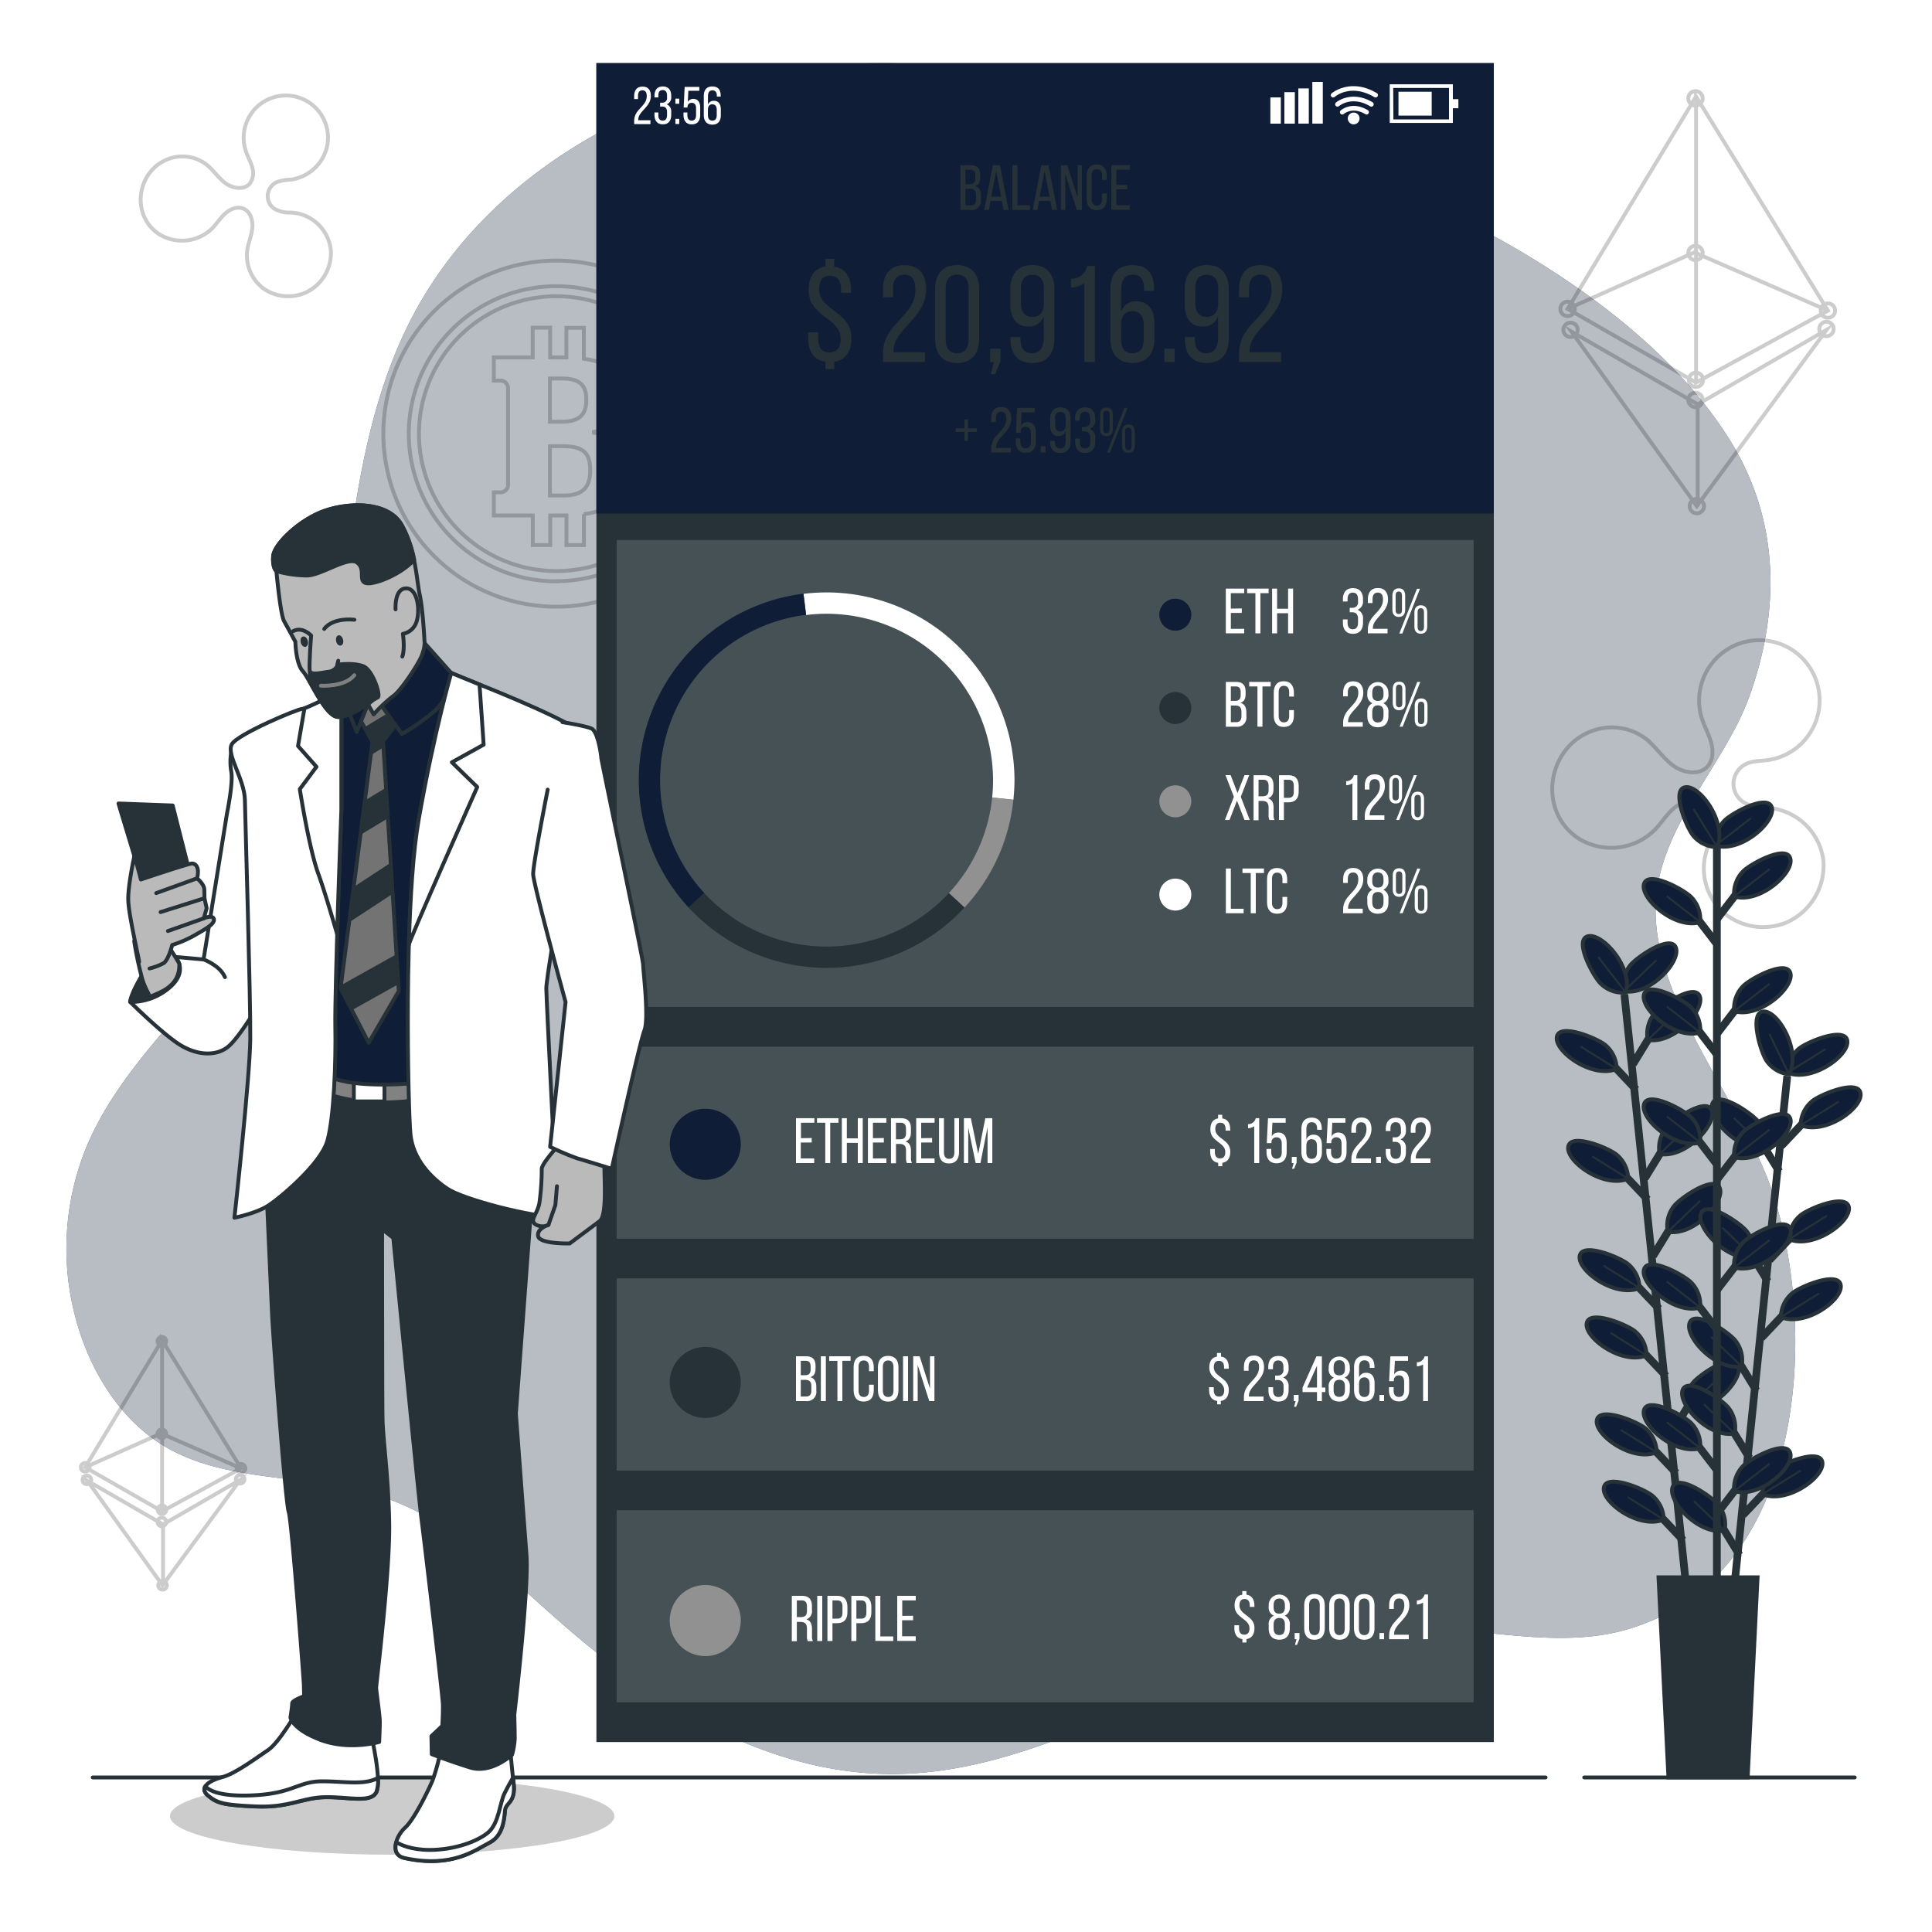 <svg class="animated" id="freepik_stories-crypto-portfolio" xmlns="http://www.w3.org/2000/svg" viewBox="0 0 500 500" version="1.1" xmlns:xlink="http://www.w3.org/1999/xlink" xmlns:svgjs="http://svgjs.com/svgjs"><style>svg#freepik_stories-crypto-portfolio:not(.animated) .animable {opacity: 0;}svg#freepik_stories-crypto-portfolio.animated #freepik--Character--inject-2 {animation: 3s Infinite  linear floating;animation-delay: 0s;}            @keyframes floating {                0% {                    opacity: 1;                    transform: translateY(0px);                }                50% {                    transform: translateY(-10px);                }                100% {                    opacity: 1;                    transform: translateY(0px);                }            }        </style><g id="freepik--background-simple--inject-2" class="animable" style="transform-origin: 240.903px 237.732px;"><path d="M448.13,114.62c-20.86-34.3-66.9-59.24-102.72-72-45.45-16.14-95.3-32.08-144-24.18-38.9,6.32-76.4,28.64-94.7,63.55C82,129.24,95.1,190.39,67.11,235.75,53.76,257.37,32,273.58,22.28,297.06a69.36,69.36,0,0,0,1,54.49c4.06,8.89,10.19,17,18.46,22.23,16.61,10.44,38.24,7.39,56.88,13.5s33.12,21.05,48.06,34c23.89,20.68,53,38,84.65,37.83,46.09-.25,85.85-37.19,131.94-37.91,19.95-.32,40.49,6.21,59.46,0C466.5,407,470.58,346.6,459.2,310c-7.58-24.39-32-50.48-30.68-76.44,1-19.87,17.81-35.43,24.3-53.57C460.7,157.91,460.53,135,448.13,114.62Z" style="fill: rgb(16, 29, 54); transform-origin: 240.903px 237.732px;" id="elkwum3cfhuf8" class="animable"></path><g id="elf5utw9x0ri7"><path d="M448.13,114.62c-20.86-34.3-66.9-59.24-102.72-72-45.45-16.14-95.3-32.08-144-24.18-38.9,6.32-76.4,28.64-94.7,63.55C82,129.24,95.1,190.39,67.11,235.75,53.76,257.37,32,273.58,22.28,297.06a69.36,69.36,0,0,0,1,54.49c4.06,8.89,10.19,17,18.46,22.23,16.61,10.44,38.24,7.39,56.88,13.5s33.12,21.05,48.06,34c23.89,20.68,53,38,84.65,37.83,46.09-.25,85.85-37.19,131.94-37.91,19.95-.32,40.49,6.21,59.46,0C466.5,407,470.58,346.6,459.2,310c-7.58-24.39-32-50.48-30.68-76.44,1-19.87,17.81-35.43,24.3-53.57C460.7,157.91,460.53,135,448.13,114.62Z" style="fill: rgb(255, 255, 255); opacity: 0.7; transform-origin: 240.903px 237.732px;" class="animable"></path></g></g><g id="freepik--Graphics--inject-2" class="animable" style="transform-origin: 247.925px 217.49px;"><g id="el2trfqdfhc55"><g style="opacity: 0.2; transform-origin: 143.99px 112.23px;" class="animable"><path d="M145.84,115.48h-3.52v12.76h3.52c5.27,0,6.91-2.38,6.91-6.59S151.11,115.48,145.84,115.48Z" style="fill: none; stroke: rgb(0, 0, 0); stroke-miterlimit: 10; transform-origin: 147.535px 121.86px;" id="el8k7bk8gl128" class="animable"></path><path d="M144,67.45a44.78,44.78,0,1,0,44.77,44.78A44.78,44.78,0,0,0,144,67.45Zm0,83a38.19,38.19,0,1,1,38.18-38.18A38.23,38.23,0,0,1,144,150.41Z" style="fill: none; stroke: rgb(0, 0, 0); stroke-miterlimit: 10; transform-origin: 143.99px 112.23px;" id="elohrr7qp7zd" class="animable"></path><path d="M151.74,103.48c0-3.71-1.63-5.53-6.28-5.53h-3.14v11.19h3.14C150.05,109.14,151.74,107.19,151.74,103.48Z" style="fill: none; stroke: rgb(0, 0, 0); stroke-miterlimit: 10; transform-origin: 147.03px 103.545px;" id="eli1nou69ws5" class="animable"></path><path d="M144,76.67a35.56,35.56,0,1,0,35.55,35.56A35.6,35.6,0,0,0,144,76.67Zm7.12,56.4v8h-4.52v-7.66h-4.2v7.65h-4.52V133.4H127.79v-6h2a2,2,0,0,0,1.69-1.75V100.25a2,2,0,0,0-1.69-1.75h-2v-6h10.07v-7.7h4.52v7.7h4.2V84.85h4.52v8c7.13,1,10.89,4.34,10.89,10.16,0,5.14-2.92,7.65-8.29,8.76V112c6.24.94,9.69,4,9.69,9.52C163.39,128.18,158.77,132,151.1,133.07Z" style="fill: none; stroke: rgb(0, 0, 0); stroke-miterlimit: 10; transform-origin: 143.99px 112.23px;" id="el5t3u9gkyomm" class="animable"></path></g></g><g id="el1lq3pe3qh7r"><g style="opacity: 0.2; transform-origin: 439.375px 78.22px;" class="animable"><polygon points="438.94 99 438.94 24.98 473.07 80.39 438.94 99" style="fill: none; stroke: rgb(0, 0, 0); stroke-miterlimit: 10; transform-origin: 456.005px 61.99px;" id="elwmxnlddxgnm" class="animable"></polygon><polyline points="438.94 99 405.7 79.94 438.94 24.98" style="fill: none; stroke: rgb(0, 0, 0); stroke-miterlimit: 10; transform-origin: 422.32px 61.99px;" id="elzcxew6mamx" class="animable"></polyline><polyline points="405.7 79.94 438.5 65.32 473.07 80.39" style="fill: none; stroke: rgb(0, 0, 0); stroke-miterlimit: 10; transform-origin: 439.385px 72.855px;" id="eloi6r9li7lu" class="animable"></polyline><polygon points="406.68 85.81 439.36 104.65 472.73 85.35 439.14 130.98 406.68 85.81" style="fill: none; stroke: rgb(0, 0, 0); stroke-miterlimit: 10; transform-origin: 439.705px 108.165px;" id="eloc22yaie7g" class="animable"></polygon><line x1="439.36" y1="104.65" x2="439.36" y2="130.98" style="fill: none; stroke: rgb(0, 0, 0); stroke-miterlimit: 10; transform-origin: 439.36px 117.815px;" id="ellz5os5ykb8a" class="animable"></line><path d="M407.55,79.94a1.86,1.86,0,1,0-1.85,1.86A1.85,1.85,0,0,0,407.55,79.94Z" style="fill: none; stroke: rgb(0, 0, 0); stroke-miterlimit: 10; transform-origin: 405.69px 79.94px;" id="elnk7wl1g865" class="animable"></path><path d="M440.76,98.29a1.85,1.85,0,1,0-1.85,1.86A1.85,1.85,0,0,0,440.76,98.29Z" style="fill: none; stroke: rgb(0, 0, 0); stroke-miterlimit: 10; transform-origin: 438.91px 98.3px;" id="elhnw3k0au0ic" class="animable"></path><path d="M474.92,80.39a1.86,1.86,0,1,0-1.85,1.85A1.85,1.85,0,0,0,474.92,80.39Z" style="fill: none; stroke: rgb(0, 0, 0); stroke-miterlimit: 10; transform-origin: 473.06px 80.38px;" id="elfn92v2zftip" class="animable"></path><path d="M440.65,25.46a1.86,1.86,0,1,0-1.86,1.85A1.86,1.86,0,0,0,440.65,25.46Z" style="fill: none; stroke: rgb(0, 0, 0); stroke-miterlimit: 10; transform-origin: 438.79px 25.45px;" id="eljyq1i3ht0k" class="animable"></path><path d="M440.65,103.51a1.86,1.86,0,1,0-1.86,1.86A1.85,1.85,0,0,0,440.65,103.51Z" style="fill: none; stroke: rgb(0, 0, 0); stroke-miterlimit: 10; transform-origin: 438.79px 103.51px;" id="elajs4vblv4ks" class="animable"></path><path d="M440.65,65.46a1.86,1.86,0,1,0-1.86,1.86A1.85,1.85,0,0,0,440.65,65.46Z" style="fill: none; stroke: rgb(0, 0, 0); stroke-miterlimit: 10; transform-origin: 438.79px 65.46px;" id="elj8d9wzeqb3" class="animable"></path><path d="M474.55,85.13A1.86,1.86,0,1,0,472.69,87,1.86,1.86,0,0,0,474.55,85.13Z" style="fill: none; stroke: rgb(0, 0, 0); stroke-miterlimit: 10; transform-origin: 472.69px 85.14px;" id="els9qtvisdv7c" class="animable"></path><path d="M441,131a1.86,1.86,0,1,0-1.85,1.85A1.85,1.85,0,0,0,441,131Z" style="fill: none; stroke: rgb(0, 0, 0); stroke-miterlimit: 10; transform-origin: 439.14px 130.99px;" id="elkprzhl4167k" class="animable"></path><path d="M408.3,85.35a1.85,1.85,0,1,0-1.85,1.86A1.85,1.85,0,0,0,408.3,85.35Z" style="fill: none; stroke: rgb(0, 0, 0); stroke-miterlimit: 10; transform-origin: 406.45px 85.36px;" id="elpf8y14a273" class="animable"></path></g></g><g id="elq0xxogokhi"><g style="opacity: 0.2; transform-origin: 42.21px 378.695px;" class="animable"><polygon points="41.95 391.14 41.95 346.83 62.38 380 41.95 391.14" style="fill: none; stroke: rgb(0, 0, 0); stroke-miterlimit: 10; transform-origin: 52.165px 368.985px;" id="el71356wrdkmq" class="animable"></polygon><polyline points="41.95 391.14 22.04 379.73 41.95 346.83" style="fill: none; stroke: rgb(0, 0, 0); stroke-miterlimit: 10; transform-origin: 31.995px 368.985px;" id="el44bw4vpwsg7" class="animable"></polyline><polyline points="22.04 379.73 41.68 370.97 62.38 380" style="fill: none; stroke: rgb(0, 0, 0); stroke-miterlimit: 10; transform-origin: 42.21px 375.485px;" id="el7ygpqyebzjp" class="animable"></polyline><polygon points="22.63 383.24 42.2 394.52 62.17 382.97 42.06 410.28 22.63 383.24" style="fill: none; stroke: rgb(0, 0, 0); stroke-miterlimit: 10; transform-origin: 42.4px 396.625px;" id="el3infz6hnxpu" class="animable"></polygon><line x1="42.2" y1="394.52" x2="42.2" y2="410.28" style="fill: none; stroke: rgb(0, 0, 0); stroke-miterlimit: 10; transform-origin: 42.2px 402.4px;" id="el3j6ojzad1jd" class="animable"></line><path d="M23.15,379.73A1.11,1.11,0,1,0,22,380.84,1.11,1.11,0,0,0,23.15,379.73Z" style="fill: none; stroke: rgb(0, 0, 0); stroke-miterlimit: 10; transform-origin: 22.04px 379.731px;" id="elzsb3yezh6hi" class="animable"></path><circle cx="41.93" cy="390.72" r="1.11" style="fill: none; stroke: rgb(0, 0, 0); stroke-miterlimit: 10; transform-origin: 41.93px 390.72px;" id="elld1wu1rzv" class="animable"></circle><path d="M63.49,380a1.11,1.11,0,1,0-1.11,1.11A1.11,1.11,0,0,0,63.49,380Z" style="fill: none; stroke: rgb(0, 0, 0); stroke-miterlimit: 10; transform-origin: 62.38px 380px;" id="elbhogbwg6ioq" class="animable"></path><path d="M43,347.11a1.11,1.11,0,1,0-1.11,1.11A1.11,1.11,0,0,0,43,347.11Z" style="fill: none; stroke: rgb(0, 0, 0); stroke-miterlimit: 10; transform-origin: 41.89px 347.11px;" id="elqpfa1d9lth" class="animable"></path><path d="M43,393.84A1.11,1.11,0,1,0,41.86,395,1.11,1.11,0,0,0,43,393.84Z" style="fill: none; stroke: rgb(0, 0, 0); stroke-miterlimit: 10; transform-origin: 41.891px 393.89px;" id="eldd34k3przel" class="animable"></path><path d="M43,371.06a1.11,1.11,0,1,0-2.22,0,1.11,1.11,0,1,0,2.22,0Z" style="fill: none; stroke: rgb(0, 0, 0); stroke-miterlimit: 10; transform-origin: 41.89px 371.06px;" id="el8mlu73phq33" class="animable"></path><path d="M63.26,382.83a1.11,1.11,0,1,0-1.11,1.11A1.11,1.11,0,0,0,63.26,382.83Z" style="fill: none; stroke: rgb(0, 0, 0); stroke-miterlimit: 10; transform-origin: 62.15px 382.83px;" id="elbri5abxk3s9" class="animable"></path><circle cx="42.06" cy="410.28" r="1.11" style="fill: none; stroke: rgb(0, 0, 0); stroke-miterlimit: 10; transform-origin: 42.06px 410.28px;" id="elw3lv3brvnv" class="animable"></circle><path d="M23.6,383a1.11,1.11,0,1,0-1.11,1.11A1.11,1.11,0,0,0,23.6,383Z" style="fill: none; stroke: rgb(0, 0, 0); stroke-miterlimit: 10; transform-origin: 22.49px 383px;" id="el0i8adzp4kold" class="animable"></path></g></g><g id="elqu80mhmp4e"><path d="M456.36,208.91c-2-.16-4-.39-5.52-1.57a5.71,5.71,0,0,1-2.18-5.17,5.85,5.85,0,0,1,3.35-4.52c1.66-.75,3.54-.68,5.34-.92a15.59,15.59,0,1,0-16.82-10.53c.67,2,1.75,3.9,2.32,6s.51,4.45-.87,6.07c-2.18,2.52-6.41,1.8-9.07-.21s-4.49-4.95-7.14-7a14.68,14.68,0,0,0-13.2-2.08c-12.13,3.93-14.94,20.81-4.06,28a16,16,0,0,0,19.62-2.09c1.71-1.74,3-3.88,4.82-5.51s4.45-2.73,6.7-1.79c2.57,1.06,3.55,4.29,3.28,7.06s-1.45,5.38-1.85,8.13a15.28,15.28,0,0,0,6,14.22,15.91,15.91,0,0,0,15.41,1.67,16.13,16.13,0,0,0,9.4-16,15.62,15.62,0,0,0-12.75-13.4C458.26,209.05,457.31,209,456.36,208.91Z" style="fill: none; stroke: rgb(0, 0, 0); stroke-miterlimit: 10; opacity: 0.2; transform-origin: 436.832px 202.807px;" class="animable"></path></g><g id="elamtjz16ofrm"><path d="M74.7,55a7.22,7.22,0,0,1-3.87-1.1,4,4,0,0,1-1.52-3.62,4.13,4.13,0,0,1,2.35-3.17,13.33,13.33,0,0,1,3.74-.64,11.2,11.2,0,0,0,9.23-8.51,10.91,10.91,0,1,0-21,1.14c.47,1.41,1.23,2.72,1.63,4.16a4.68,4.68,0,0,1-.61,4.25c-1.52,1.77-4.49,1.26-6.35-.14s-3.15-3.47-5-4.88A10.27,10.27,0,0,0,44,41c-8.49,2.75-10.46,14.57-2.84,19.59a11.23,11.23,0,0,0,13.74-1.47c1.2-1.22,2.1-2.71,3.37-3.86S61.42,53.34,63,54c1.8.75,2.49,3,2.3,5s-1,3.76-1.3,5.69a10.7,10.7,0,0,0,4.22,10A11.16,11.16,0,0,0,79,75.77,11.29,11.29,0,0,0,85.6,64.54a10.94,10.94,0,0,0-8.93-9.38C76,55.06,75.36,55,74.7,55Z" style="fill: none; stroke: rgb(0, 0, 0); stroke-miterlimit: 10; opacity: 0.2; transform-origin: 61.022px 50.699px;" class="animable"></path></g></g><g id="freepik--Plant--inject-2" class="animable" style="transform-origin: 442.203px 331.85px;"><line x1="420.39" y1="257.38" x2="436.37" y2="410.52" style="fill: none; stroke: rgb(38, 50, 56); stroke-miterlimit: 10; stroke-width: 2px; transform-origin: 428.38px 333.95px;" id="el5o1tqeumn88" class="animable"></line><line x1="433.8" y1="381.21" x2="426.55" y2="373.56" style="fill: none; stroke: rgb(38, 50, 56); stroke-miterlimit: 10; stroke-width: 2px; transform-origin: 430.175px 377.385px;" id="el09c8di36qidk" class="animable"></line><path d="M428.75,375.85a8.21,8.21,0,0,0-2.88-6.15c-1.86-1.66-11.65-5.77-12.58-2.33C412.28,371.12,422.3,378.49,428.75,375.85Z" style="fill: rgb(16, 29, 54); stroke: rgb(38, 50, 56); stroke-miterlimit: 10; transform-origin: 420.985px 371.223px;" id="el1qlwjnpik2j" class="animable"></path><line x1="428.75" y1="375.85" x2="419.43" y2="370.04" style="fill: none; stroke: rgb(38, 50, 56); stroke-miterlimit: 10; stroke-width: 0.5px; transform-origin: 424.09px 372.945px;" id="elr8i76x8hrr" class="animable"></line><line x1="435.61" y1="398.63" x2="428.37" y2="390.97" style="fill: none; stroke: rgb(38, 50, 56); stroke-miterlimit: 10; stroke-width: 2px; transform-origin: 431.99px 394.8px;" id="el5pdhzc85zxl" class="animable"></line><path d="M430.57,393.27a8.19,8.19,0,0,0-2.89-6.15c-1.85-1.66-11.64-5.78-12.57-2.33C414.1,388.54,424.12,395.9,430.57,393.27Z" style="fill: rgb(16, 29, 54); stroke: rgb(38, 50, 56); stroke-miterlimit: 10; transform-origin: 422.805px 388.639px;" id="el1qhpxby07jt" class="animable"></path><line x1="430.57" y1="393.27" x2="421.25" y2="387.46" style="fill: none; stroke: rgb(38, 50, 56); stroke-miterlimit: 10; stroke-width: 0.5px; transform-origin: 425.91px 390.365px;" id="elk91lt15fisa" class="animable"></line><line x1="429.36" y1="338.71" x2="422.11" y2="331.06" style="fill: none; stroke: rgb(38, 50, 56); stroke-miterlimit: 10; stroke-width: 2px; transform-origin: 425.735px 334.885px;" id="elkvqd8gkwaph" class="animable"></line><path d="M424.32,333.35a8.22,8.22,0,0,0-2.89-6.14c-1.86-1.67-11.65-5.78-12.57-2.34C407.85,328.62,417.86,336,424.32,333.35Z" style="fill: rgb(16, 29, 54); stroke: rgb(38, 50, 56); stroke-miterlimit: 10; transform-origin: 416.555px 328.724px;" id="eljherkzd6ob" class="animable"></path><line x1="424.32" y1="333.35" x2="415" y2="327.54" style="fill: none; stroke: rgb(38, 50, 56); stroke-miterlimit: 10; stroke-width: 0.5px; transform-origin: 419.66px 330.445px;" id="eltn9wmj62z0b" class="animable"></line><line x1="431.18" y1="356.13" x2="423.93" y2="348.47" style="fill: none; stroke: rgb(38, 50, 56); stroke-miterlimit: 10; stroke-width: 2px; transform-origin: 427.555px 352.3px;" id="elwf35iic9cp" class="animable"></line><path d="M426.13,350.77a8.2,8.2,0,0,0-2.88-6.15c-1.86-1.66-11.65-5.78-12.58-2.33C409.66,346,419.68,353.4,426.13,350.77Z" style="fill: rgb(16, 29, 54); stroke: rgb(38, 50, 56); stroke-miterlimit: 10; transform-origin: 418.365px 346.138px;" id="elx11emjbang" class="animable"></path><line x1="426.13" y1="350.77" x2="416.82" y2="344.96" style="fill: none; stroke: rgb(38, 50, 56); stroke-miterlimit: 10; stroke-width: 0.5px; transform-origin: 421.475px 347.865px;" id="elajrokoxlxjj" class="animable"></line><line x1="426.41" y1="310.42" x2="419.16" y2="302.77" style="fill: none; stroke: rgb(38, 50, 56); stroke-miterlimit: 10; stroke-width: 2px; transform-origin: 422.785px 306.595px;" id="elqkkrh7rd9vh" class="animable"></line><path d="M421.36,305.06a8.2,8.2,0,0,0-2.88-6.15c-1.86-1.66-11.65-5.77-12.58-2.33C404.89,300.33,414.91,307.69,421.36,305.06Z" style="fill: rgb(16, 29, 54); stroke: rgb(38, 50, 56); stroke-miterlimit: 10; transform-origin: 413.595px 300.431px;" id="elol9jvxrkjt" class="animable"></path><line x1="421.36" y1="305.06" x2="412.05" y2="299.25" style="fill: none; stroke: rgb(38, 50, 56); stroke-miterlimit: 10; stroke-width: 0.5px; transform-origin: 416.705px 302.155px;" id="el5f4xvmwedgv" class="animable"></line><line x1="423.44" y1="282" x2="416.2" y2="274.35" style="fill: none; stroke: rgb(38, 50, 56); stroke-miterlimit: 10; stroke-width: 2px; transform-origin: 419.82px 278.175px;" id="el42duw31u5k8" class="animable"></line><path d="M418.4,276.64a8.22,8.22,0,0,0-2.89-6.14c-1.86-1.66-11.64-5.78-12.57-2.33C401.93,271.92,412,279.28,418.4,276.64Z" style="fill: rgb(16, 29, 54); stroke: rgb(38, 50, 56); stroke-miterlimit: 10; transform-origin: 410.635px 272.016px;" id="elwunh2xx6j6j" class="animable"></path><line x1="418.4" y1="276.64" x2="409.08" y2="270.84" style="fill: none; stroke: rgb(38, 50, 56); stroke-miterlimit: 10; stroke-width: 0.5px; transform-origin: 413.74px 273.74px;" id="elpluryclofb" class="animable"></line><line x1="432.58" y1="370.91" x2="438.09" y2="361.92" style="fill: none; stroke: rgb(38, 50, 56); stroke-miterlimit: 10; stroke-width: 2px; transform-origin: 435.335px 366.415px;" id="el1ue03uwe1rij" class="animable"></line><path d="M436.41,364.62A8.17,8.17,0,0,1,438,358c1.48-2,10.2-8.06,11.82-4.88C451.54,356.59,443.26,365.87,436.41,364.62Z" style="fill: rgb(16, 29, 54); stroke: rgb(38, 50, 56); stroke-miterlimit: 10; transform-origin: 443.153px 358.475px;" id="el7uk9xv649j2" class="animable"></path><line x1="436.41" y1="364.62" x2="444.8" y2="356.6" style="fill: none; stroke: rgb(38, 50, 56); stroke-miterlimit: 10; stroke-width: 0.5px; transform-origin: 440.605px 360.61px;" id="elv0eg978uyxr" class="animable"></line><line x1="427.79" y1="325.07" x2="433.3" y2="316.09" style="fill: none; stroke: rgb(38, 50, 56); stroke-miterlimit: 10; stroke-width: 2px; transform-origin: 430.545px 320.58px;" id="eljsbbowbfwv" class="animable"></line><path d="M431.62,318.79a8.2,8.2,0,0,1,1.56-6.61c1.47-2,10.2-8.06,11.82-4.88C446.76,310.76,438.48,320,431.62,318.79Z" style="fill: rgb(16, 29, 54); stroke: rgb(38, 50, 56); stroke-miterlimit: 10; transform-origin: 438.352px 312.646px;" id="elnhcc1y5oahe" class="animable"></path><line x1="431.62" y1="318.79" x2="440.01" y2="310.77" style="fill: none; stroke: rgb(38, 50, 56); stroke-miterlimit: 10; stroke-width: 0.5px; transform-origin: 435.815px 314.78px;" id="el4lx5c7szsk" class="animable"></line><line x1="425.69" y1="304.93" x2="431.2" y2="295.95" style="fill: none; stroke: rgb(38, 50, 56); stroke-miterlimit: 10; stroke-width: 2px; transform-origin: 428.445px 300.44px;" id="el0jdmfi309jbq" class="animable"></line><path d="M429.52,298.65a8.22,8.22,0,0,1,1.55-6.61c1.48-2,10.21-8.06,11.83-4.88C444.66,290.62,436.38,299.89,429.52,298.65Z" style="fill: rgb(16, 29, 54); stroke: rgb(38, 50, 56); stroke-miterlimit: 10; transform-origin: 436.252px 292.509px;" id="elsltw43kgh3" class="animable"></path><line x1="429.52" y1="298.65" x2="437.91" y2="290.63" style="fill: none; stroke: rgb(38, 50, 56); stroke-miterlimit: 10; stroke-width: 0.5px; transform-origin: 433.715px 294.64px;" id="elqos7hvbaa9k" class="animable"></line><line x1="422.61" y1="275.41" x2="428.12" y2="266.42" style="fill: none; stroke: rgb(38, 50, 56); stroke-miterlimit: 10; stroke-width: 2px; transform-origin: 425.365px 270.915px;" id="eltdwzbdkmyia" class="animable"></line><path d="M426.44,269.12a8.22,8.22,0,0,1,1.55-6.61c1.48-2,10.21-8.06,11.83-4.88C441.58,261.09,433.3,270.37,426.44,269.12Z" style="fill: rgb(16, 29, 54); stroke: rgb(38, 50, 56); stroke-miterlimit: 10; transform-origin: 433.172px 262.98px;" id="ellzyzmwpnqh" class="animable"></path><line x1="426.44" y1="269.12" x2="434.83" y2="261.1" style="fill: none; stroke: rgb(38, 50, 56); stroke-miterlimit: 10; stroke-width: 0.5px; transform-origin: 430.635px 265.11px;" id="elt61m6ls4yg" class="animable"></line><path d="M420.25,256.53a8.2,8.2,0,0,1,1.56-6.61c1.47-2,10.2-8.06,11.82-4.88C435.39,248.5,427.11,257.77,420.25,256.53Z" style="fill: rgb(16, 29, 54); stroke: rgb(38, 50, 56); stroke-miterlimit: 10; transform-origin: 426.982px 250.389px;" id="el0biswm8ahyeo" class="animable"></path><line x1="420.25" y1="256.53" x2="428.64" y2="248.51" style="fill: none; stroke: rgb(38, 50, 56); stroke-miterlimit: 10; stroke-width: 0.5px; transform-origin: 424.445px 252.52px;" id="elqwh9ccugszh" class="animable"></line><path d="M420.74,256.87a8.19,8.19,0,0,1-6.41-2.23c-1.84-1.68-6.94-11-3.61-12.27C414.35,241,422.7,250.18,420.74,256.87Z" style="fill: rgb(16, 29, 54); stroke: rgb(38, 50, 56); stroke-miterlimit: 10; transform-origin: 415.326px 249.569px;" id="elub088kpsgta" class="animable"></path><line x1="420.74" y1="256.87" x2="413.65" y2="247.69" style="fill: none; stroke: rgb(38, 50, 56); stroke-miterlimit: 10; stroke-width: 0.5px; transform-origin: 417.195px 252.28px;" id="elj43l79eiixb" class="animable"></line><line x1="462.54" y1="278.47" x2="446.65" y2="431.62" style="fill: none; stroke: rgb(38, 50, 56); stroke-miterlimit: 10; stroke-width: 2px; transform-origin: 454.595px 355.045px;" id="elybr49ic8d0k" class="animable"></line><line x1="450.16" y1="402.41" x2="444.65" y2="393.43" style="fill: none; stroke: rgb(38, 50, 56); stroke-miterlimit: 10; stroke-width: 2px; transform-origin: 447.405px 397.92px;" id="el9y9540jtcqt" class="animable"></line><path d="M446.33,396.12a8.18,8.18,0,0,0-1.56-6.6c-1.47-2-10.2-8.06-11.82-4.88C431.19,388.11,439.48,397.37,446.33,396.12Z" style="fill: rgb(16, 29, 54); stroke: rgb(38, 50, 56); stroke-miterlimit: 10; transform-origin: 439.598px 389.985px;" id="elz9uw1kul4ys" class="animable"></path><line x1="446.33" y1="396.12" x2="438.41" y2="388.52" style="fill: none; stroke: rgb(38, 50, 56); stroke-miterlimit: 10; stroke-width: 0.5px; transform-origin: 442.37px 392.32px;" id="elgue958halh" class="animable"></line><line x1="454.57" y1="359.9" x2="449.06" y2="350.92" style="fill: none; stroke: rgb(38, 50, 56); stroke-miterlimit: 10; stroke-width: 2px; transform-origin: 451.815px 355.41px;" id="ellivd2epklsp" class="animable"></line><path d="M450.74,353.62a8.2,8.2,0,0,0-1.56-6.61c-1.47-2-10.2-8.05-11.82-4.87C435.6,345.6,443.89,354.87,450.74,353.62Z" style="fill: rgb(16, 29, 54); stroke: rgb(38, 50, 56); stroke-miterlimit: 10; transform-origin: 444.008px 347.484px;" id="ele3mlx7koli8" class="animable"></path><line x1="450.74" y1="353.62" x2="442.82" y2="346.02" style="fill: none; stroke: rgb(38, 50, 56); stroke-miterlimit: 10; stroke-width: 0.5px; transform-origin: 446.78px 349.82px;" id="els34d8b3pii" class="animable"></line><line x1="452.77" y1="377.32" x2="447.25" y2="368.34" style="fill: none; stroke: rgb(38, 50, 56); stroke-miterlimit: 10; stroke-width: 2px; transform-origin: 450.01px 372.83px;" id="eln2h6jdsgvz8" class="animable"></line><path d="M448.93,371a8.22,8.22,0,0,0-1.55-6.61c-1.48-2-10.21-8.05-11.83-4.87C433.79,363,442.08,372.29,448.93,371Z" style="fill: rgb(16, 29, 54); stroke: rgb(38, 50, 56); stroke-miterlimit: 10; transform-origin: 442.198px 364.868px;" id="elm5c7w4zvdn" class="animable"></path><line x1="448.93" y1="371.04" x2="441.01" y2="363.44" style="fill: none; stroke: rgb(38, 50, 56); stroke-miterlimit: 10; stroke-width: 0.5px; transform-origin: 444.97px 367.24px;" id="elgjqzhfgetqf" class="animable"></line><line x1="457.51" y1="331.61" x2="452" y2="322.63" style="fill: none; stroke: rgb(38, 50, 56); stroke-miterlimit: 10; stroke-width: 2px; transform-origin: 454.755px 327.12px;" id="el9vxom8ifk8b" class="animable"></line><path d="M453.68,325.33a8.2,8.2,0,0,0-1.56-6.61c-1.48-2-10.21-8.05-11.83-4.87C438.53,317.31,446.82,326.58,453.68,325.33Z" style="fill: rgb(16, 29, 54); stroke: rgb(38, 50, 56); stroke-miterlimit: 10; transform-origin: 446.943px 319.194px;" id="elul1u0quvte8" class="animable"></path><line x1="453.68" y1="325.33" x2="445.75" y2="317.73" style="fill: none; stroke: rgb(38, 50, 56); stroke-miterlimit: 10; stroke-width: 0.5px; transform-origin: 449.715px 321.53px;" id="elg900hvmhinn" class="animable"></line><line x1="460.46" y1="303.19" x2="454.94" y2="294.21" style="fill: none; stroke: rgb(38, 50, 56); stroke-miterlimit: 10; stroke-width: 2px; transform-origin: 457.7px 298.7px;" id="elf1t1bpysiol" class="animable"></line><path d="M456.63,296.91a8.2,8.2,0,0,0-1.56-6.61c-1.48-2-10.21-8.05-11.83-4.87C441.48,288.89,449.77,298.16,456.63,296.91Z" style="fill: rgb(16, 29, 54); stroke: rgb(38, 50, 56); stroke-miterlimit: 10; transform-origin: 449.893px 290.774px;" id="elr9dt33fzuq" class="animable"></path><line x1="456.63" y1="296.91" x2="448.7" y2="289.31" style="fill: none; stroke: rgb(38, 50, 56); stroke-miterlimit: 10; stroke-width: 0.5px; transform-origin: 452.665px 293.11px;" id="el9c0wrcbyg9v" class="animable"></line><line x1="451.09" y1="392.07" x2="458.33" y2="384.42" style="fill: none; stroke: rgb(38, 50, 56); stroke-miterlimit: 10; stroke-width: 2px; transform-origin: 454.71px 388.245px;" id="elenqw08mo48e" class="animable"></line><path d="M456.13,386.71a8.25,8.25,0,0,1,2.88-6.15c1.86-1.66,11.65-5.78,12.58-2.34C472.6,382,462.59,389.34,456.13,386.71Z" style="fill: rgb(16, 29, 54); stroke: rgb(38, 50, 56); stroke-miterlimit: 10; transform-origin: 463.895px 382.078px;" id="elg1lxrz0slg5" class="animable"></path><line x1="456.13" y1="386.71" x2="466" y2="380.59" style="fill: none; stroke: rgb(38, 50, 56); stroke-miterlimit: 10; stroke-width: 0.5px; transform-origin: 461.065px 383.65px;" id="el6q63mm1yd1o" class="animable"></line><line x1="455.85" y1="346.24" x2="463.09" y2="338.58" style="fill: none; stroke: rgb(38, 50, 56); stroke-miterlimit: 10; stroke-width: 2px; transform-origin: 459.47px 342.41px;" id="elgo5xif3l1" class="animable"></line><path d="M460.89,340.87a8.19,8.19,0,0,1,2.88-6.14c1.86-1.66,11.64-5.79,12.57-2.34C477.36,336.14,467.34,343.51,460.89,340.87Z" style="fill: rgb(16, 29, 54); stroke: rgb(38, 50, 56); stroke-miterlimit: 10; transform-origin: 468.651px 336.241px;" id="elml9arag7mi" class="animable"></path><line x1="460.89" y1="340.87" x2="470.75" y2="334.75" style="fill: none; stroke: rgb(38, 50, 56); stroke-miterlimit: 10; stroke-width: 0.5px; transform-origin: 465.82px 337.81px;" id="el3wcfwogfll3" class="animable"></line><line x1="457.94" y1="326.1" x2="465.18" y2="318.44" style="fill: none; stroke: rgb(38, 50, 56); stroke-miterlimit: 10; stroke-width: 2px; transform-origin: 461.56px 322.27px;" id="elsruetex3hrs" class="animable"></line><path d="M463,320.73a8.19,8.19,0,0,1,2.88-6.14c1.86-1.67,11.64-5.79,12.58-2.34C479.45,316,469.43,323.36,463,320.73Z" style="fill: rgb(16, 29, 54); stroke: rgb(38, 50, 56); stroke-miterlimit: 10; transform-origin: 470.764px 316.099px;" id="elzf61dtho18" class="animable"></path><line x1="462.98" y1="320.73" x2="472.84" y2="314.61" style="fill: none; stroke: rgb(38, 50, 56); stroke-miterlimit: 10; stroke-width: 0.5px; transform-origin: 467.91px 317.67px;" id="elepoh4fffk1" class="animable"></line><line x1="461" y1="296.57" x2="468.24" y2="288.91" style="fill: none; stroke: rgb(38, 50, 56); stroke-miterlimit: 10; stroke-width: 2px; transform-origin: 464.62px 292.74px;" id="eluc0fofy00td" class="animable"></line><path d="M466,291.2a8.23,8.23,0,0,1,2.88-6.14c1.86-1.67,11.65-5.79,12.58-2.34C482.51,286.47,472.5,293.84,466,291.2Z" style="fill: rgb(16, 29, 54); stroke: rgb(38, 50, 56); stroke-miterlimit: 10; transform-origin: 473.768px 286.571px;" id="elb8fdcmfct0q" class="animable"></path><line x1="466.04" y1="291.2" x2="475.91" y2="285.08" style="fill: none; stroke: rgb(38, 50, 56); stroke-miterlimit: 10; stroke-width: 0.5px; transform-origin: 470.975px 288.14px;" id="elpuqbww56qq" class="animable"></line><path d="M462.59,277.61a8.2,8.2,0,0,1,2.88-6.15c1.85-1.66,11.64-5.79,12.57-2.34C479.05,272.87,469,280.24,462.59,277.61Z" style="fill: rgb(16, 29, 54); stroke: rgb(38, 50, 56); stroke-miterlimit: 10; transform-origin: 470.35px 272.975px;" id="elf98m5kamuep" class="animable"></path><line x1="462.59" y1="277.61" x2="472.45" y2="271.49" style="fill: none; stroke: rgb(38, 50, 56); stroke-miterlimit: 10; stroke-width: 0.5px; transform-origin: 467.52px 274.55px;" id="el8b11llsofbs" class="animable"></line><path d="M463,278.05a8.21,8.21,0,0,1-5.81-3.51c-1.46-2-4.53-12.19-1-12.75C460,261.17,466.28,271.9,463,278.05Z" style="fill: rgb(16, 29, 54); stroke: rgb(38, 50, 56); stroke-miterlimit: 10; transform-origin: 459.237px 269.907px;" id="elfyn1su2lwm4" class="animable"></path><line x1="462.99" y1="278.05" x2="457.94" y2="267.6" style="fill: none; stroke: rgb(38, 50, 56); stroke-miterlimit: 10; stroke-width: 0.5px; transform-origin: 460.465px 272.825px;" id="elgkpevddw2j6" class="animable"></line><line x1="444.33" y1="216.1" x2="444.33" y2="409.77" style="fill: none; stroke: rgb(38, 50, 56); stroke-miterlimit: 10; stroke-width: 2px; transform-origin: 444.33px 312.935px;" id="el2rf95demmow" class="animable"></line><line x1="444.48" y1="380.65" x2="438.07" y2="372.29" style="fill: none; stroke: rgb(38, 50, 56); stroke-miterlimit: 10; stroke-width: 2px; transform-origin: 441.275px 376.47px;" id="elzum28t1q8zr" class="animable"></line><path d="M440,374.8a8.19,8.19,0,0,0-2.23-6.41c-1.67-1.85-11-7-12.26-3.63C424.13,368.39,433.33,376.75,440,374.8Z" style="fill: rgb(16, 29, 54); stroke: rgb(38, 50, 56); stroke-miterlimit: 10; transform-origin: 432.703px 369.367px;" id="eln0uqtk7spqn" class="animable"></path><line x1="440.02" y1="374.8" x2="431.36" y2="368.06" style="fill: none; stroke: rgb(38, 50, 56); stroke-miterlimit: 10; stroke-width: 0.5px; transform-origin: 435.69px 371.43px;" id="el1h2qnfo0ccb" class="animable"></line><line x1="444.48" y1="344.26" x2="438.07" y2="335.89" style="fill: none; stroke: rgb(38, 50, 56); stroke-miterlimit: 10; stroke-width: 2px; transform-origin: 441.275px 340.075px;" id="eloqo9xfp7yms" class="animable"></line><path d="M440,338.4a8.19,8.19,0,0,0-2.23-6.41c-1.67-1.84-11-7-12.26-3.62C424.13,332,433.33,340.35,440,338.4Z" style="fill: rgb(16, 29, 54); stroke: rgb(38, 50, 56); stroke-miterlimit: 10; transform-origin: 432.703px 332.97px;" id="eluce32gyb1ib" class="animable"></path><line x1="440.02" y1="338.4" x2="431.36" y2="331.66" style="fill: none; stroke: rgb(38, 50, 56); stroke-miterlimit: 10; stroke-width: 0.5px; transform-origin: 435.69px 335.03px;" id="elx3u89e90v5g" class="animable"></line><line x1="444.48" y1="301.53" x2="438.07" y2="293.16" style="fill: none; stroke: rgb(38, 50, 56); stroke-miterlimit: 10; stroke-width: 2px; transform-origin: 441.275px 297.345px;" id="elovpilbyfrag" class="animable"></line><path d="M440,295.67a8.19,8.19,0,0,0-2.23-6.41c-1.67-1.84-11-7-12.26-3.62C424.13,289.26,433.33,297.62,440,295.67Z" style="fill: rgb(16, 29, 54); stroke: rgb(38, 50, 56); stroke-miterlimit: 10; transform-origin: 432.703px 290.239px;" id="elnli5jhyp3nr" class="animable"></path><line x1="440.02" y1="295.67" x2="431.36" y2="288.93" style="fill: none; stroke: rgb(38, 50, 56); stroke-miterlimit: 10; stroke-width: 0.5px; transform-origin: 435.69px 292.3px;" id="elo8y4yjn8puk" class="animable"></line><line x1="444.48" y1="273.08" x2="438.07" y2="264.72" style="fill: none; stroke: rgb(38, 50, 56); stroke-miterlimit: 10; stroke-width: 2px; transform-origin: 441.275px 268.9px;" id="elonbpcuv3ph" class="animable"></line><path d="M440,267.23a8.19,8.19,0,0,0-2.23-6.41c-1.67-1.85-11-7-12.26-3.63C424.13,260.82,433.33,269.18,440,267.23Z" style="fill: rgb(16, 29, 54); stroke: rgb(38, 50, 56); stroke-miterlimit: 10; transform-origin: 432.703px 261.797px;" id="elhqp4p86whdi" class="animable"></path><line x1="440.02" y1="267.23" x2="431.36" y2="260.48" style="fill: none; stroke: rgb(38, 50, 56); stroke-miterlimit: 10; stroke-width: 0.5px; transform-origin: 435.69px 263.855px;" id="ele8n6vy063mm" class="animable"></line><line x1="444.48" y1="244.51" x2="438.07" y2="236.15" style="fill: none; stroke: rgb(38, 50, 56); stroke-miterlimit: 10; stroke-width: 2px; transform-origin: 441.275px 240.33px;" id="el8d5pmxvg6i5" class="animable"></line><path d="M440,238.66a8.19,8.19,0,0,0-2.23-6.41c-1.67-1.85-11-7-12.26-3.63C424.13,232.25,433.33,240.61,440,238.66Z" style="fill: rgb(16, 29, 54); stroke: rgb(38, 50, 56); stroke-miterlimit: 10; transform-origin: 432.703px 233.227px;" id="el1yq38ujtbl1" class="animable"></path><line x1="440.02" y1="238.66" x2="431.36" y2="231.92" style="fill: none; stroke: rgb(38, 50, 56); stroke-miterlimit: 10; stroke-width: 0.5px; transform-origin: 435.69px 235.29px;" id="el6bg83axaik" class="animable"></line><line x1="444.34" y1="391.77" x2="450.75" y2="383.4" style="fill: none; stroke: rgb(38, 50, 56); stroke-miterlimit: 10; stroke-width: 2px; transform-origin: 447.545px 387.585px;" id="elqoexdyih10o" class="animable"></line><path d="M448.8,385.91A8.24,8.24,0,0,1,451,379.5c1.68-1.85,11-7,12.27-3.62C464.69,379.5,455.49,387.86,448.8,385.91Z" style="fill: rgb(16, 29, 54); stroke: rgb(38, 50, 56); stroke-miterlimit: 10; transform-origin: 456.09px 380.479px;" id="elltxpflu1pea" class="animable"></path><line x1="448.8" y1="385.91" x2="457.98" y2="378.81" style="fill: none; stroke: rgb(38, 50, 56); stroke-miterlimit: 10; stroke-width: 0.5px; transform-origin: 453.39px 382.36px;" id="elr63fw2xiior" class="animable"></line><line x1="444.34" y1="333.88" x2="450.75" y2="325.52" style="fill: none; stroke: rgb(38, 50, 56); stroke-miterlimit: 10; stroke-width: 2px; transform-origin: 447.545px 329.7px;" id="el6uujb3t9sdx" class="animable"></line><path d="M448.8,328a8.23,8.23,0,0,1,2.23-6.41c1.68-1.85,11-7,12.27-3.63C464.69,321.62,455.49,330,448.8,328Z" style="fill: rgb(16, 29, 54); stroke: rgb(38, 50, 56); stroke-miterlimit: 10; transform-origin: 456.104px 322.573px;" id="elvo93ybkxdfb" class="animable"></path><line x1="448.8" y1="328.03" x2="457.98" y2="320.92" style="fill: none; stroke: rgb(38, 50, 56); stroke-miterlimit: 10; stroke-width: 0.5px; transform-origin: 453.39px 324.475px;" id="el2xwbqxfk7ge" class="animable"></line><line x1="444.34" y1="305.31" x2="450.75" y2="296.95" style="fill: none; stroke: rgb(38, 50, 56); stroke-miterlimit: 10; stroke-width: 2px; transform-origin: 447.545px 301.13px;" id="elbgy8r12k4kl" class="animable"></line><path d="M448.8,299.46a8.23,8.23,0,0,1,2.23-6.41c1.68-1.85,11-7,12.27-3.63C464.69,293.05,455.49,301.41,448.8,299.46Z" style="fill: rgb(16, 29, 54); stroke: rgb(38, 50, 56); stroke-miterlimit: 10; transform-origin: 456.104px 294.027px;" id="elu212joijj0e" class="animable"></path><line x1="448.8" y1="299.46" x2="457.98" y2="292.35" style="fill: none; stroke: rgb(38, 50, 56); stroke-miterlimit: 10; stroke-width: 0.5px; transform-origin: 453.39px 295.905px;" id="elj451vkvb20m" class="animable"></line><line x1="444.34" y1="267.55" x2="450.75" y2="259.19" style="fill: none; stroke: rgb(38, 50, 56); stroke-miterlimit: 10; stroke-width: 2px; transform-origin: 447.545px 263.37px;" id="elci2h348uatg" class="animable"></line><path d="M448.8,261.7a8.26,8.26,0,0,1,2.23-6.42c1.68-1.84,11-6.95,12.27-3.62C464.69,255.28,455.49,263.65,448.8,261.7Z" style="fill: rgb(16, 29, 54); stroke: rgb(38, 50, 56); stroke-miterlimit: 10; transform-origin: 456.104px 256.275px;" id="elkxd3h0d7voe" class="animable"></path><line x1="448.8" y1="261.7" x2="457.98" y2="254.59" style="fill: none; stroke: rgb(38, 50, 56); stroke-miterlimit: 10; stroke-width: 0.5px; transform-origin: 453.39px 258.145px;" id="elwe3fjpwjwr" class="animable"></line><line x1="444.34" y1="237.86" x2="450.75" y2="229.5" style="fill: none; stroke: rgb(38, 50, 56); stroke-miterlimit: 10; stroke-width: 2px; transform-origin: 447.545px 233.68px;" id="elilecve5cb3" class="animable"></line><path d="M448.8,232A8.23,8.23,0,0,1,451,225.6c1.68-1.85,11-7,12.27-3.63C464.69,225.6,455.49,234,448.8,232Z" style="fill: rgb(16, 29, 54); stroke: rgb(38, 50, 56); stroke-miterlimit: 10; transform-origin: 456.091px 226.578px;" id="elt3ieif3epze" class="animable"></path><line x1="448.8" y1="232.01" x2="457.98" y2="224.9" style="fill: none; stroke: rgb(38, 50, 56); stroke-miterlimit: 10; stroke-width: 0.5px; transform-origin: 453.39px 228.455px;" id="elioej15wy7lc" class="animable"></line><path d="M444,218.84a8.19,8.19,0,0,1,2.23-6.41c1.68-1.84,11-7,12.27-3.62C459.85,212.43,450.65,220.79,444,218.84Z" style="fill: rgb(16, 29, 54); stroke: rgb(38, 50, 56); stroke-miterlimit: 10; transform-origin: 451.299px 213.409px;" id="elxoz7knr0js" class="animable"></path><line x1="443.96" y1="218.84" x2="453.14" y2="211.74" style="fill: none; stroke: rgb(38, 50, 56); stroke-miterlimit: 10; stroke-width: 0.5px; transform-origin: 448.55px 215.29px;" id="elkdh956r2c1s" class="animable"></line><path d="M444.41,219.24a8.23,8.23,0,0,1-6.15-2.89c-1.65-1.87-5.76-11.66-2.31-12.58C439.7,202.76,447.05,212.79,444.41,219.24Z" style="fill: rgb(16, 29, 54); stroke: rgb(38, 50, 56); stroke-miterlimit: 10; transform-origin: 439.79px 211.47px;" id="el9xywp6oly2q" class="animable"></path><line x1="444.41" y1="219.24" x2="438.3" y2="209.36" style="fill: none; stroke: rgb(38, 50, 56); stroke-miterlimit: 10; stroke-width: 0.5px; transform-origin: 441.355px 214.3px;" id="elrmuflwjna" class="animable"></line><polygon points="452.3 460 431.79 460 429.22 408.2 454.86 408.2 452.3 460" style="fill: rgb(38, 50, 56); stroke: rgb(38, 50, 56); stroke-miterlimit: 10; transform-origin: 442.04px 434.1px;" id="elp00kmaqcjx" class="animable"></polygon></g><g id="freepik--App--inject-2" class="animable" style="transform-origin: 270.475px 233.59px;"><rect x="154.35" y="16.34" width="232.25" height="434.5" style="fill: rgb(38, 50, 56); transform-origin: 270.475px 233.59px;" id="elzk9ril61ny" class="animable"></rect><rect x="159.59" y="139.75" width="221.78" height="120.84" style="fill: rgb(38, 50, 56); transform-origin: 270.48px 200.17px;" id="ell82mu7l2k4k" class="animable"></rect><g id="elyndbu6z847p"><rect x="159.59" y="139.75" width="221.78" height="120.84" style="fill: rgb(255, 255, 255); opacity: 0.15; transform-origin: 270.48px 200.17px;" class="animable"></rect></g><rect x="159.59" y="270.87" width="221.78" height="49.71" style="fill: rgb(38, 50, 56); transform-origin: 270.48px 295.725px;" id="elxqqjxfdvz8" class="animable"></rect><g id="elppta0vyazb"><rect x="159.59" y="270.87" width="221.78" height="49.71" style="fill: rgb(255, 255, 255); opacity: 0.15; transform-origin: 270.48px 295.725px;" class="animable"></rect></g><rect x="159.59" y="330.86" width="221.78" height="49.71" style="fill: rgb(38, 50, 56); transform-origin: 270.48px 355.715px;" id="elggzb7m49k27" class="animable"></rect><g id="elitt8tyrkb5a"><rect x="159.59" y="330.86" width="221.78" height="49.71" style="fill: rgb(255, 255, 255); opacity: 0.15; transform-origin: 270.48px 355.715px;" class="animable"></rect></g><rect x="159.59" y="390.85" width="221.78" height="49.71" style="fill: rgb(38, 50, 56); transform-origin: 270.48px 415.705px;" id="elmcz2522hfm" class="animable"></rect><g id="elb2weqzhilri"><rect x="159.59" y="390.85" width="221.78" height="49.71" style="fill: rgb(255, 255, 255); opacity: 0.15; transform-origin: 270.48px 415.705px;" class="animable"></rect></g><rect x="154.35" y="16.34" width="232.25" height="116.55" style="fill: rgb(16, 29, 54); transform-origin: 270.475px 74.615px;" id="elj13ywv02sdb" class="animable"></rect><path d="M262.26,207l-5.49-.58a41.66,41.66,0,0,0,.23-4.49,43.14,43.14,0,0,0-43.09-43.09,42.33,42.33,0,0,0-5.29.33l-.68-5.48a49.58,49.58,0,0,1,6-.37,48.66,48.66,0,0,1,48.61,48.61A50.18,50.18,0,0,1,262.26,207Z" style="fill: rgb(255, 255, 255); transform-origin: 235.245px 180.16px;" id="elgpbtj0jlpz" class="animable"></path><path d="M249.61,234.87l-4.05-3.74a42.66,42.66,0,0,0,11.21-24.75l5.49.56A48.08,48.08,0,0,1,249.61,234.87Z" style="fill: rgb(145, 145, 145); transform-origin: 253.91px 220.625px;" id="elt20w94kyecc" class="animable"></path><path d="M213.91,250.49a48.75,48.75,0,0,1-35.7-15.62l4.06-3.74a43.1,43.1,0,0,0,63.29,0l4.05,3.74A48.72,48.72,0,0,1,213.91,250.49Z" style="fill: rgb(38, 50, 56); transform-origin: 213.91px 240.81px;" id="el5mwzbk1rrks" class="animable"></path><path d="M178.21,234.87a48.62,48.62,0,0,1,29.73-81.23l.68,5.48a43.09,43.09,0,0,0-26.35,72Z" style="fill: rgb(16, 29, 54); transform-origin: 186.967px 194.255px;" id="elss6gn95916" class="animable"></path><path d="M308.31,159.09a4.14,4.14,0,1,0-4.14,4.13A4.14,4.14,0,0,0,308.31,159.09Z" style="fill: rgb(16, 29, 54); transform-origin: 304.17px 159.08px;" id="elxoorffysb2" class="animable"></path><path d="M321.37,157.46v1.16h-2.83v4.12H322v1.17h-4.76V152.33H322v1.18h-3.47v4Z" style="fill: rgb(255, 255, 255); transform-origin: 319.62px 158.12px;" id="elfauhnfs02ki" class="animable"></path><path d="M324.9,163.91v-10.4h-2.14v-1.18h5.56v1.18h-2.13v10.4Z" style="fill: rgb(255, 255, 255); transform-origin: 325.54px 158.12px;" id="elz4dcnuncvi" class="animable"></path><path d="M330.51,158.7v5.21h-1.29V152.33h1.29v5.21h2.85v-5.21h1.29v11.58h-1.29V158.7Z" style="fill: rgb(255, 255, 255); transform-origin: 331.935px 158.12px;" id="elia0xgyy15hf" class="animable"></path><path d="M210.07,294.52v1.16h-2.83v4.12h3.47V301H206V289.39h4.76v1.17h-3.47v4Z" style="fill: rgb(255, 255, 255); transform-origin: 208.38px 295.195px;" id="eldxq70dw65m" class="animable"></path><path d="M213.58,301V290.56h-2.14v-1.17H217v1.17h-2.14V301Z" style="fill: rgb(255, 255, 255); transform-origin: 214.22px 295.195px;" id="elqkf3p5yxzzd" class="animable"></path><path d="M219.16,295.76V301h-1.29V289.39h1.29v5.21H222v-5.21h1.28V301H222v-5.21Z" style="fill: rgb(255, 255, 255); transform-origin: 220.575px 295.195px;" id="el5qw0lxgik0s" class="animable"></path><path d="M228.74,294.52v1.16h-2.83v4.12h3.48V301h-4.77V289.39h4.77v1.17h-3.48v4Z" style="fill: rgb(255, 255, 255); transform-origin: 227.005px 295.195px;" id="elr8v8118sk3" class="animable"></path><path d="M233.16,289.39c1.83,0,2.59.92,2.59,2.64v1c0,1.27-.45,2.07-1.44,2.38,1.06.32,1.45,1.18,1.45,2.42v1.8A3,3,0,0,0,236,301h-1.3a3,3,0,0,1-.22-1.41v-1.82c0-1.3-.61-1.72-1.69-1.72h-.91v5h-1.29V289.39Zm-.33,5.46c1,0,1.64-.33,1.64-1.59v-1.11c0-1-.38-1.59-1.34-1.59h-1.26v4.29Z" style="fill: rgb(255, 255, 255); transform-origin: 233.295px 295.22px;" id="elpiocbs4fms8" class="animable"></path><path d="M241.23,294.52v1.16H238.4v4.12h3.47V301h-4.76V289.39h4.76v1.17H238.4v4Z" style="fill: rgb(255, 255, 255); transform-origin: 239.49px 295.195px;" id="elsbg03ks8uud" class="animable"></path><path d="M244.29,298.24c0,1,.42,1.67,1.36,1.67s1.34-.63,1.34-1.67v-8.85h1.21v8.78c0,1.76-.81,2.93-2.6,2.93s-2.58-1.17-2.58-2.93v-8.78h1.27Z" style="fill: rgb(255, 255, 255); transform-origin: 245.61px 295.245px;" id="elpefcll6sle" class="animable"></path><path d="M253.74,301H252.5l-1.92-9.21V301h-1.12V289.39h1.8l1.9,9.25,1.84-9.25h1.81V301h-1.23v-9.31Z" style="fill: rgb(255, 255, 255); transform-origin: 253.135px 295.195px;" id="elbetz3e587m" class="animable"></path><path d="M316.33,289.44c1.41.2,2.05,1.29,2.05,2.84v.32h-1.2v-.4c0-1-.42-1.65-1.34-1.65s-1.33.63-1.33,1.65c0,2.6,3.89,2.61,3.89,5.88,0,1.55-.66,2.66-2.07,2.86v.87h-1.06v-.87c-1.44-.2-2.08-1.29-2.08-2.86v-.72h1.21v.8c0,1,.43,1.64,1.35,1.64s1.36-.6,1.36-1.64c0-2.58-3.87-2.62-3.87-5.88,0-1.59.64-2.63,2-2.84v-.93h1.06Z" style="fill: rgb(255, 255, 255); transform-origin: 315.795px 295.16px;" id="elczpzfp2mbz" class="animable"></path><path d="M324.59,291.49a3.59,3.59,0,0,1-1.6.5v-1.06a2,2,0,0,0,2-1.54h.89V301h-1.28Z" style="fill: rgb(255, 255, 255); transform-origin: 324.435px 295.195px;" id="el47zsl7vdamn" class="animable"></path><path d="M329.12,294.1a1.87,1.87,0,0,1,1.72-1c1.49,0,2.15,1.1,2.15,2.75v2.27c0,1.77-.85,2.93-2.62,2.93s-2.6-1.16-2.6-2.93v-.78H329v.86c0,1,.43,1.67,1.36,1.67s1.36-.63,1.36-1.67V296c0-1-.43-1.67-1.36-1.67a1.26,1.26,0,0,0-1.31,1.24v.27h-1.21l.32-6.44h4.57v1.16H329.3Z" style="fill: rgb(255, 255, 255); transform-origin: 330.38px 295.225px;" id="eldxaedh111b" class="animable"></path><path d="M334.8,301h-.48v-1.6h1.24v1.49l-.65,1.57h-.53Z" style="fill: rgb(255, 255, 255); transform-origin: 334.94px 300.93px;" id="elkcr92sdws8" class="animable"></path><path d="M342.08,292.17v.21h-1.21v-.3c0-1-.43-1.65-1.37-1.65s-1.41.63-1.41,1.87v2.6a1.85,1.85,0,0,1,1.87-1.24c1.49,0,2.15,1.07,2.15,2.74v1.76c0,1.77-.88,2.93-2.65,2.93s-2.66-1.16-2.66-2.93v-5.91c0-1.84.83-3,2.66-3S342.08,290.4,342.08,292.17Zm-4,4.33v1.74c0,1,.43,1.67,1.37,1.67s1.38-.63,1.38-1.67V296.5c0-1-.45-1.67-1.38-1.67S338.09,295.46,338.09,296.5Z" style="fill: rgb(255, 255, 255); transform-origin: 339.455px 295.17px;" id="elq4resndsxj" class="animable"></path><path d="M344.61,294.1a1.89,1.89,0,0,1,1.72-1c1.49,0,2.16,1.1,2.16,2.75v2.27c0,1.77-.85,2.93-2.62,2.93s-2.6-1.16-2.6-2.93v-.78h1.21v.86c0,1,.43,1.67,1.36,1.67s1.36-.63,1.36-1.67V296c0-1-.43-1.67-1.36-1.67a1.26,1.26,0,0,0-1.31,1.24v.27h-1.21l.32-6.44h4.56v1.16h-3.4Z" style="fill: rgb(255, 255, 255); transform-origin: 345.88px 295.225px;" id="elrcy7ppomyg" class="animable"></path><path d="M354.94,292.2c0,3.49-3.92,4.75-3.94,7.41v.19h3.81V301h-5.08v-1c0-3.74,3.92-4.47,3.92-7.73,0-1.19-.4-1.82-1.35-1.82s-1.36.68-1.36,1.7v1h-1.21v-.94c0-1.77.81-3,2.6-3S354.94,290.43,354.94,292.2Z" style="fill: rgb(255, 255, 255); transform-origin: 352.335px 295.105px;" id="elb5945wfke4j" class="animable"></path><path d="M357.38,299.37V301h-1.24v-1.6Z" style="fill: rgb(255, 255, 255); transform-origin: 356.76px 300.185px;" id="elotmj33mz6u" class="animable"></path><path d="M363.85,292.18v.3a2.29,2.29,0,0,1-1.41,2.38,2.31,2.31,0,0,1,1.41,2.4v.9c0,1.77-.83,2.93-2.61,2.93s-2.6-1.16-2.6-2.93v-.8h1.21v.88c0,1,.43,1.67,1.35,1.67s1.36-.61,1.36-1.78v-.9c0-1.14-.48-1.69-1.46-1.72h-.69v-1.16h.76a1.39,1.39,0,0,0,1.39-1.59v-.53c0-1.19-.41-1.8-1.36-1.8s-1.35.65-1.35,1.69v.59h-1.21v-.53c0-1.77.82-2.91,2.6-2.91S363.85,290.41,363.85,292.18Z" style="fill: rgb(255, 255, 255); transform-origin: 361.253px 295.18px;" id="elweq0g98y68s" class="animable"></path><path d="M370.32,292.2c0,3.49-3.92,4.75-3.93,7.41v.19h3.8V301h-5.08v-1c0-3.74,3.92-4.47,3.92-7.73,0-1.19-.39-1.82-1.35-1.82s-1.36.68-1.36,1.7v1h-1.21v-.94c0-1.77.81-3,2.6-3S370.32,290.43,370.32,292.2Z" style="fill: rgb(255, 255, 255); transform-origin: 367.715px 295.105px;" id="elyow9o7i4x3" class="animable"></path><path d="M352.75,155.13v.3a2.3,2.3,0,0,1-1.41,2.38,2.3,2.3,0,0,1,1.41,2.4v.89c0,1.77-.83,2.93-2.61,2.93s-2.6-1.16-2.6-2.93v-.79h1.21v.87c0,1,.43,1.68,1.35,1.68s1.36-.62,1.36-1.79v-.9c0-1.14-.48-1.68-1.46-1.72h-.69V157.3h.76a1.39,1.39,0,0,0,1.39-1.59v-.53c0-1.19-.41-1.81-1.36-1.81s-1.35.65-1.35,1.69v.6h-1.21v-.53c0-1.77.82-2.92,2.6-2.92S352.75,153.36,352.75,155.13Z" style="fill: rgb(255, 255, 255); transform-origin: 350.153px 158.12px;" id="elradcbnisbgg" class="animable"></path><path d="M359.22,155.14c0,3.5-3.92,4.75-3.93,7.42v.18h3.8v1.17H354v-1c0-3.74,3.92-4.47,3.92-7.73,0-1.19-.39-1.82-1.35-1.82s-1.36.68-1.36,1.71v1H354v-.94c0-1.77.81-2.95,2.6-2.95S359.22,153.37,359.22,155.14Z" style="fill: rgb(255, 255, 255); transform-origin: 356.61px 158.045px;" id="elzza23su9ija" class="animable"></path><path d="M363.66,154.13v3.66c0,1.13-.53,1.87-1.65,1.87s-1.66-.74-1.66-1.87v-3.66c0-1.1.53-1.87,1.66-1.87S363.66,153,363.66,154.13Zm-2.48,0v3.78c0,.63.23,1,.83,1s.82-.41.82-1v-3.78c0-.62-.24-1.05-.82-1.05S361.18,153.46,361.18,154.08Zm6.3-1.75-4.56,11.58h-.78l4.57-11.58Zm1.88,6.12v3.64c0,1.13-.52,1.87-1.66,1.87s-1.65-.74-1.65-1.87v-3.64c0-1.11.53-1.85,1.65-1.85S369.36,157.34,369.36,158.45Zm-2.49,0v3.76c0,.63.25,1.06.83,1.06s.83-.43.83-1.06V158.4c0-.62-.25-1-.83-1S366.87,157.78,366.87,158.4Z" style="fill: rgb(255, 255, 255); transform-origin: 364.855px 158.135px;" id="ellcr0mxwt93" class="animable"></path><path d="M215.86,69c3,.43,4.4,2.77,4.4,6.11v.67h-2.6v-.85c0-2.2-.88-3.55-2.87-3.55S212,72.68,212,74.88c0,5.57,8.34,5.61,8.34,12.6,0,3.34-1.42,5.72-4.43,6.14V95.5h-2.28V93.62c-3.08-.42-4.47-2.77-4.47-6.14V86h2.59v1.7c0,2.24.92,3.51,2.91,3.51s2.91-1.27,2.91-3.51c0-5.54-8.3-5.61-8.3-12.6,0-3.41,1.38-5.65,4.36-6.11V67h2.28Z" style="fill: rgb(38, 50, 56); transform-origin: 214.75px 81.25px;" id="el5lp83dtkoed" class="animable"></path><path d="M239.68,74.88c0,7.49-8.42,10.19-8.45,15.9v.39h8.16v2.52H228.5V91.56c0-8,8.41-9.58,8.41-16.57,0-2.56-.85-3.91-2.91-3.91s-2.91,1.46-2.91,3.66v2.2H228.5v-2c0-3.8,1.73-6.32,5.57-6.32S239.68,71.08,239.68,74.88Z" style="fill: rgb(38, 50, 56); transform-origin: 234.09px 81.155px;" id="elf2wwd3k6svq" class="animable"></path><path d="M242,74.85c0-3.8,1.88-6.25,5.68-6.25s5.72,2.45,5.72,6.25V87.66c0,3.8-1.88,6.28-5.72,6.28S242,91.46,242,87.66Zm2.73,13c0,2.23,1,3.58,2.95,3.58s3-1.35,3-3.58V74.7c0-2.27-.93-3.62-3-3.62s-2.95,1.35-2.95,3.62Z" style="fill: rgb(38, 50, 56); transform-origin: 247.7px 81.27px;" id="el6094zfqee2i" class="animable"></path><path d="M257.25,93.69h-1V90.25h2.67v3.2l-1.39,3.37h-1.13Z" style="fill: rgb(38, 50, 56); transform-origin: 257.585px 93.535px;" id="elzw27zq053yo" class="animable"></path><path d="M272.87,74.85V87.52c0,3.94-1.77,6.42-5.75,6.42-3.8,0-5.61-2.45-5.61-6.24v-.47h2.59v.64c0,2.24,1,3.55,2.95,3.55s3.05-1.35,3.05-4V81.87a4,4,0,0,1-4,2.63c-3.19,0-4.61-2.27-4.61-5.86V74.85c0-3.8,1.84-6.25,5.68-6.25S272.87,71.05,272.87,74.85Zm-8.66-.15v3.73c0,2.24,1,3.59,3,3.59s2.94-1.35,2.94-3.59V74.7c0-2.27-.92-3.58-2.94-3.58S264.21,72.43,264.21,74.7Z" style="fill: rgb(38, 50, 56); transform-origin: 267.18px 81.27px;" id="elgq4bgonykij" class="animable"></path><path d="M280.61,73.35a7.39,7.39,0,0,1-3.44,1.07V72.15c2.7-.11,3.62-1.56,4.26-3.3h1.92V93.69h-2.74Z" style="fill: rgb(38, 50, 56); transform-origin: 280.26px 81.27px;" id="el6gpioo8yios" class="animable"></path><path d="M298.68,74.81v.46h-2.59v-.64c0-2.23-.92-3.55-2.94-3.55s-3,1.35-3,4v5.58a4,4,0,0,1,4-2.67c3.19,0,4.61,2.31,4.61,5.9v3.76c0,3.8-1.88,6.28-5.68,6.28s-5.71-2.48-5.71-6.28V75c0-3.94,1.77-6.39,5.71-6.39S298.68,71,298.68,74.81Zm-8.55,9.3v3.73c0,2.23.92,3.58,2.94,3.58S296,90.07,296,87.84V84.11c0-2.24-1-3.58-2.95-3.58S290.13,81.87,290.13,84.11Z" style="fill: rgb(38, 50, 56); transform-origin: 293.065px 81.27px;" id="elykasrjo9v9" class="animable"></path><path d="M304,90.25v3.44h-2.66V90.25Z" style="fill: rgb(38, 50, 56); transform-origin: 302.67px 91.97px;" id="elnumerf4q1p9" class="animable"></path><path d="M318,74.85V87.52c0,3.94-1.78,6.42-5.75,6.42-3.8,0-5.61-2.45-5.61-6.24v-.47h2.59v.64c0,2.24,1,3.55,2.94,3.55s3.06-1.35,3.06-4V81.87a4,4,0,0,1-4,2.63c-3.2,0-4.62-2.27-4.62-5.86V74.85c0-3.8,1.85-6.25,5.68-6.25S318,71.05,318,74.85Zm-8.67-.15v3.73c0,2.24,1,3.59,2.95,3.59s3-1.35,3-3.59V74.7c0-2.27-.93-3.58-3-3.58S309.33,72.43,309.33,74.7Z" style="fill: rgb(38, 50, 56); transform-origin: 312.305px 81.27px;" id="elxhnmvqueqn" class="animable"></path><path d="M331.84,74.88c0,7.49-8.41,10.19-8.45,15.9v.39h8.17v2.52h-10.9V91.56c0-8,8.41-9.58,8.41-16.57,0-2.56-.85-3.91-2.91-3.91s-2.91,1.46-2.91,3.66v2.2h-2.59v-2c0-3.8,1.74-6.32,5.57-6.32S331.84,71.08,331.84,74.88Z" style="fill: rgb(38, 50, 56); transform-origin: 326.25px 81.155px;" id="elg4iw7lmxvk4" class="animable"></path><path d="M251.17,42.75c1.8,0,2.51.86,2.51,2.56v.55c0,1.22-.35,2-1.36,2.29,1.13.32,1.56,1.21,1.56,2.48v1a2.39,2.39,0,0,1-2.65,2.71h-2.66V42.75Zm-.32,4.91c1,0,1.56-.33,1.56-1.54v-.68c0-1-.35-1.52-1.28-1.52h-1.27v3.74Zm.38,5.48c1,0,1.37-.49,1.37-1.57v-1c0-1.29-.51-1.72-1.62-1.72h-1.12v4.31Z" style="fill: rgb(38, 50, 56); transform-origin: 251.237px 48.553px;" id="el38rplerqrpb" class="animable"></path><path d="M256.36,52l-.45,2.33h-1.19l2.22-11.57h1.86L261,54.32h-1.29L259.28,52Zm.16-1.11h2.58l-1.3-6.68Z" style="fill: rgb(38, 50, 56); transform-origin: 257.86px 48.545px;" id="elwq68h9au3" class="animable"></path><path d="M262,54.32V42.75h1.29V53.14h3.3v1.18Z" style="fill: rgb(38, 50, 56); transform-origin: 264.295px 48.535px;" id="ely7pr8rmpxcd" class="animable"></path><path d="M268.91,52l-.45,2.33h-1.19l2.21-11.57h1.87l2.22,11.57h-1.29L271.83,52Zm.16-1.11h2.58l-1.31-6.68Z" style="fill: rgb(38, 50, 56); transform-origin: 270.42px 48.545px;" id="el7pwwvbzng57" class="animable"></path><path d="M275.72,54.32h-1.16V42.75h1.64l2.67,8.36V42.75H280V54.32h-1.33l-3-9.36Z" style="fill: rgb(38, 50, 56); transform-origin: 277.28px 48.535px;" id="elvdu04owtkj" class="animable"></path><path d="M286.45,45.54v1h-1.23v-1.1c0-1-.41-1.67-1.35-1.67s-1.36.62-1.36,1.67v6.11c0,1,.43,1.67,1.36,1.67s1.35-.63,1.35-1.67v-1.5h1.23v1.43c0,1.76-.83,2.91-2.62,2.91s-2.59-1.15-2.59-2.91v-6c0-1.75.83-2.91,2.59-2.91S286.45,43.79,286.45,45.54Z" style="fill: rgb(38, 50, 56); transform-origin: 283.845px 48.48px;" id="eluw0aajpldi" class="animable"></path><path d="M291.74,47.87V49h-2.83v4.11h3.47v1.18h-4.76V42.75h4.76v1.17h-3.47v3.95Z" style="fill: rgb(38, 50, 56); transform-origin: 290px 48.52px;" id="elwaaoxs772pp" class="animable"></path><path d="M250.52,111.78v2.33h-.92v-2.33h-2.28v-.93h2.28v-2.3h.92v2.3h2.28v.93Z" style="fill: rgb(38, 50, 56); transform-origin: 250.06px 111.33px;" id="elqguubhu5l6d" class="animable"></path><path d="M261.73,108.34c0,3.49-3.92,4.74-3.93,7.4v.18h3.8v1.18h-5.08v-1c0-3.74,3.92-4.47,3.92-7.72,0-1.19-.4-1.82-1.35-1.82s-1.36.68-1.36,1.7v1h-1.21v-1c0-1.76.81-2.94,2.6-2.94S261.73,106.57,261.73,108.34Z" style="fill: rgb(38, 50, 56); transform-origin: 259.125px 111.21px;" id="el6tu9fmyc94" class="animable"></path><path d="M264.21,110.24a1.85,1.85,0,0,1,1.72-1c1.49,0,2.15,1.09,2.15,2.74v2.27c0,1.77-.84,2.92-2.61,2.92s-2.6-1.15-2.6-2.92v-.78h1.21v.86c0,1,.43,1.67,1.35,1.67s1.36-.63,1.36-1.67v-2.25c0-1-.43-1.67-1.36-1.67a1.24,1.24,0,0,0-1.3,1.24V112h-1.21l.32-6.43h4.56v1.15h-3.41Z" style="fill: rgb(38, 50, 56); transform-origin: 265.475px 111.37px;" id="elh53mtq2adc" class="animable"></path><path d="M270.56,115.49v1.61h-1.24v-1.61Z" style="fill: rgb(38, 50, 56); transform-origin: 269.94px 116.295px;" id="el97o2m6zagxp" class="animable"></path><path d="M277.07,108.32v5.9c0,1.84-.82,3-2.68,3s-2.61-1.14-2.61-2.91v-.21H273v.3c0,1,.45,1.65,1.37,1.65s1.42-.63,1.42-1.85v-2.6a1.84,1.84,0,0,1-1.87,1.23c-1.48,0-2.14-1.06-2.14-2.73v-1.77c0-1.77.86-2.91,2.64-2.91S277.07,106.55,277.07,108.32Zm-4-.06V110c0,1,.44,1.67,1.37,1.67s1.37-.63,1.37-1.67v-1.73c0-1.06-.43-1.67-1.37-1.67S273,107.2,273,108.26Z" style="fill: rgb(38, 50, 56); transform-origin: 274.425px 111.32px;" id="eljd8nbbybkz" class="animable"></path><path d="M283.45,108.32v.3a2.31,2.31,0,0,1-1.4,2.38,2.3,2.3,0,0,1,1.4,2.4v.89c0,1.77-.82,2.92-2.61,2.92s-2.59-1.15-2.59-2.92v-.8h1.2v.88c0,1,.43,1.67,1.36,1.67s1.36-.61,1.36-1.79v-.89c0-1.14-.48-1.68-1.46-1.72H280v-1.15h.76a1.39,1.39,0,0,0,1.39-1.59v-.53c0-1.19-.42-1.8-1.36-1.8s-1.36.64-1.36,1.69v.59h-1.2v-.53c0-1.77.82-2.91,2.59-2.91S283.45,106.55,283.45,108.32Z" style="fill: rgb(38, 50, 56); transform-origin: 280.848px 111.31px;" id="elr6yhz85djl" class="animable"></path><path d="M288,107.33V111c0,1.13-.53,1.87-1.65,1.87s-1.65-.74-1.65-1.87v-3.65c0-1.11.52-1.87,1.65-1.87S288,106.22,288,107.33Zm-2.48,0v3.77c0,.63.23,1,.83,1s.82-.41.82-1v-3.77c0-.63-.24-1.06-.82-1.06S285.47,106.65,285.47,107.28Zm6.3-1.75-4.56,11.57h-.78L291,105.53Zm1.87,6.11v3.64c0,1.12-.52,1.87-1.66,1.87s-1.65-.75-1.65-1.87v-3.64c0-1.1.53-1.85,1.65-1.85S293.64,110.54,293.64,111.64Zm-2.48,0v3.76c0,.62.24,1.05.82,1.05s.83-.43.83-1.05v-3.76c0-.62-.25-1-.83-1S291.16,111,291.16,111.59Z" style="fill: rgb(38, 50, 56); transform-origin: 289.195px 111.34px;" id="elixk2ev86c8e" class="animable"></path><path d="M168.45,24.81c0,2.9-3.26,3.94-3.27,6.15v.16h3.16v1h-4.22v-.82c0-3.11,3.26-3.71,3.26-6.42,0-1-.33-1.51-1.13-1.51s-1.13.56-1.13,1.42v.85h-1v-.79c0-1.46.68-2.44,2.16-2.44S168.45,23.34,168.45,24.81Z" style="fill: rgb(255, 255, 255); transform-origin: 166.285px 27.265px;" id="el9citb4fnpk" class="animable"></path><path d="M173.71,24.8V25a1.91,1.91,0,0,1-1.17,2,1.92,1.92,0,0,1,1.17,2v.75c0,1.47-.69,2.43-2.17,2.43s-2.16-1-2.16-2.43V29.1h1v.72c0,.87.35,1.39,1.12,1.39s1.13-.51,1.13-1.48V29c0-.95-.4-1.4-1.21-1.43h-.58v-1h.64a1.15,1.15,0,0,0,1.15-1.32v-.44c0-1-.34-1.5-1.13-1.5s-1.12.54-1.12,1.4v.5h-1V24.8c0-1.47.69-2.42,2.16-2.42S173.71,23.33,173.71,24.8Z" style="fill: rgb(255, 255, 255); transform-origin: 171.552px 27.28px;" id="eltr17ktq8sln" class="animable"></path><path d="M175.79,25.53v1.33h-1V25.53Zm0,5.23v1.33h-1V30.76Z" style="fill: rgb(255, 255, 255); transform-origin: 175.29px 28.81px;" id="elnqr0ggwqtyr" class="animable"></path><path d="M178,26.39a1.55,1.55,0,0,1,1.43-.8c1.23,0,1.78.91,1.78,2.28v1.89c0,1.47-.7,2.43-2.17,2.43s-2.15-1-2.15-2.43v-.65h1v.71c0,.87.35,1.39,1.12,1.39s1.13-.52,1.13-1.39V28c0-.87-.36-1.39-1.13-1.39a1,1,0,0,0-1.08,1v.22h-1l.26-5.34h3.79v1h-2.83Z" style="fill: rgb(255, 255, 255); transform-origin: 179.05px 27.34px;" id="ell8ogql34byk" class="animable"></path><path d="M186.52,24.78V25h-1v-.24c0-.87-.35-1.38-1.14-1.38s-1.16.52-1.16,1.55v2.16a1.54,1.54,0,0,1,1.55-1c1.23,0,1.78.89,1.78,2.28v1.46c0,1.47-.72,2.43-2.19,2.43s-2.22-1-2.22-2.43V24.85c0-1.52.69-2.47,2.22-2.47S186.52,23.31,186.52,24.78Zm-3.31,3.6v1.44c0,.87.35,1.39,1.14,1.39s1.14-.52,1.14-1.39V28.38c0-.86-.37-1.38-1.14-1.38S183.21,27.52,183.21,28.38Z" style="fill: rgb(255, 255, 255); transform-origin: 184.345px 27.32px;" id="elucstyjc8p2k" class="animable"></path><path d="M308.31,183.23a4.14,4.14,0,1,0-4.14,4.14A4.14,4.14,0,0,0,308.31,183.23Z" style="fill: rgb(38, 50, 56); transform-origin: 304.17px 183.23px;" id="elb2l18e9njem" class="animable"></path><path d="M319.85,176.48c1.8,0,2.51.86,2.51,2.56v.55c0,1.22-.35,2-1.35,2.3,1.12.31,1.55,1.21,1.55,2.48v1a2.38,2.38,0,0,1-2.65,2.71h-2.66V176.48Zm-.32,4.91c1,0,1.56-.33,1.56-1.54v-.68c0-1-.35-1.52-1.28-1.52h-1.27v3.74Zm.38,5.5c.95,0,1.38-.5,1.38-1.58v-1c0-1.29-.52-1.72-1.63-1.72h-1.12v4.32Z" style="fill: rgb(255, 255, 255); transform-origin: 319.918px 182.289px;" id="elexqf0e4ucck" class="animable"></path><path d="M325.43,188.06V177.65h-2.14v-1.17h5.56v1.17h-2.13v10.41Z" style="fill: rgb(255, 255, 255); transform-origin: 326.07px 182.27px;" id="eloiuhzorymhb" class="animable"></path><path d="M334.86,179.27v1h-1.22v-1.11c0-1.05-.42-1.67-1.36-1.67s-1.36.62-1.36,1.67v6.12c0,1,.43,1.67,1.36,1.67s1.36-.63,1.36-1.67v-1.51h1.22v1.44c0,1.76-.83,2.92-2.61,2.92s-2.6-1.16-2.6-2.92v-6c0-1.75.83-2.91,2.6-2.91S334.86,177.52,334.86,179.27Z" style="fill: rgb(255, 255, 255); transform-origin: 332.255px 182.215px;" id="elotpd1lphami" class="animable"></path><path d="M352.82,179.29c0,3.49-3.93,4.75-3.94,7.41v.19h3.8v1.17H347.6v-1c0-3.74,3.93-4.47,3.93-7.73,0-1.19-.4-1.82-1.36-1.82s-1.36.68-1.36,1.7v1H347.6v-.94c0-1.77.81-2.95,2.6-2.95S352.82,177.52,352.82,179.29Z" style="fill: rgb(255, 255, 255); transform-origin: 350.21px 182.19px;" id="eljb54ttb1tpi" class="animable"></path><path d="M359.32,179.22v.37A2.28,2.28,0,0,1,358,182a2.35,2.35,0,0,1,1.32,2.45v.86c0,1.79-.92,2.9-2.73,2.9s-2.73-1.11-2.73-2.9v-.86A2.35,2.35,0,0,1,355.2,182a2.26,2.26,0,0,1-1.34-2.38v-.37a2.73,2.73,0,1,1,5.46,0Zm-4.18,0v.56c0,1.12.54,1.62,1.45,1.62s1.46-.5,1.46-1.62v-.56c0-1.19-.55-1.74-1.46-1.74S355.14,178.07,355.14,179.26Zm0,5v1c0,1.19.53,1.75,1.45,1.75s1.44-.56,1.46-1.75v-1c0-1.13-.5-1.67-1.46-1.67S355.14,183.14,355.14,184.27Z" style="fill: rgb(255, 255, 255); transform-origin: 356.591px 182.365px;" id="elwknvot03vq" class="animable"></path><path d="M363.74,178.28v3.66c0,1.12-.53,1.87-1.65,1.87s-1.65-.75-1.65-1.87v-3.66c0-1.11.52-1.87,1.65-1.87S363.74,177.17,363.74,178.28Zm-2.48-.05V182c0,.63.23,1.05.83,1.05s.83-.42.83-1.05v-3.77c0-.63-.25-1.06-.83-1.06S361.26,177.6,361.26,178.23Zm6.31-1.75L363,188.06h-.78l4.57-11.58Zm1.87,6.12v3.64c0,1.13-.52,1.87-1.66,1.87s-1.65-.74-1.65-1.87V182.6c0-1.11.53-1.85,1.65-1.85S369.44,181.49,369.44,182.6Zm-2.48,0v3.76c0,.63.24,1.06.82,1.06s.83-.43.83-1.06v-3.76c0-.63-.25-1-.83-1S367,181.92,367,182.55Z" style="fill: rgb(255, 255, 255); transform-origin: 364.94px 182.26px;" id="eldtejh97shbs" class="animable"></path><circle cx="304.17" cy="207.38" r="4.14" style="fill: rgb(145, 145, 145); transform-origin: 304.17px 207.38px;" id="elrbtoqnm5v4n" class="animable"></circle><path d="M320.13,207.21l-1.94,5H317l2.33-6-2.18-5.61h1.34l1.78,4.64,1.81-4.64h1.21l-2.17,5.61,2.31,6h-1.35Z" style="fill: rgb(255, 255, 255); transform-origin: 320.215px 206.405px;" id="elck2vm2bkb2h" class="animable"></path><path d="M327,200.62c1.82,0,2.58.93,2.58,2.65v.94c0,1.28-.44,2.07-1.44,2.39,1.06.31,1.46,1.17,1.46,2.41v1.81a3,3,0,0,0,.23,1.39h-1.31a3.22,3.22,0,0,1-.21-1.41V209c0-1.31-.61-1.72-1.69-1.72h-.91v5h-1.29V200.62Zm-.33,5.46c1,0,1.64-.33,1.64-1.59v-1.1c0-1-.38-1.59-1.34-1.59h-1.26v4.28Z" style="fill: rgb(255, 255, 255); transform-origin: 327.125px 206.45px;" id="elz0blxdnugpa" class="animable"></path><path d="M333.51,200.62c1.82,0,2.59,1.08,2.59,2.83v1.39c0,1.84-.86,2.8-2.69,2.8h-1.14v4.57H331V200.62Zm-.1,5.86c1,0,1.42-.45,1.42-1.56v-1.53c0-1.06-.38-1.59-1.32-1.59h-1.24v4.68Z" style="fill: rgb(255, 255, 255); transform-origin: 333.55px 206.415px;" id="elmlqs9uj09uj" class="animable"></path><path d="M350,202.72a3.36,3.36,0,0,1-1.61.5v-1.06a2,2,0,0,0,2-1.54h.89v11.59H350Z" style="fill: rgb(255, 255, 255); transform-origin: 349.835px 206.415px;" id="eltryx8l19su8" class="animable"></path><path d="M358.41,203.44c0,3.49-3.92,4.75-3.94,7.41V211h3.81v1.18H353.2v-1c0-3.74,3.92-4.46,3.92-7.72,0-1.2-.4-1.82-1.36-1.82s-1.35.67-1.35,1.7v1H353.2v-1c0-1.77.81-2.94,2.6-2.94S358.41,201.67,358.41,203.44Z" style="fill: rgb(255, 255, 255); transform-origin: 355.805px 206.29px;" id="elbtegg9v9zoa" class="animable"></path><path d="M362.85,202.43v3.65c0,1.13-.53,1.87-1.65,1.87s-1.66-.74-1.66-1.87v-3.65c0-1.11.53-1.87,1.66-1.87S362.85,201.32,362.85,202.43Zm-2.48-.05v3.77c0,.63.23,1,.83,1s.82-.41.82-1v-3.77c0-.63-.24-1.06-.82-1.06S360.37,201.75,360.37,202.38Zm6.3-1.76-4.56,11.59h-.78l4.57-11.59Zm1.87,6.13v3.64c0,1.12-.51,1.87-1.65,1.87s-1.66-.75-1.66-1.87v-3.64c0-1.11.53-1.86,1.66-1.86S368.54,205.64,368.54,206.75Zm-2.48-.05v3.75c0,.63.25,1.06.83,1.06s.83-.43.83-1.06V206.7c0-.63-.25-1-.83-1S366.06,206.07,366.06,206.7Z" style="fill: rgb(255, 255, 255); transform-origin: 364.04px 206.41px;" id="elw9cnnok2ts" class="animable"></path><circle cx="304.17" cy="231.52" r="4.14" style="fill: rgb(255, 255, 255); transform-origin: 304.17px 231.52px;" id="elg4hiv7l77pn" class="animable"></circle><path d="M317.25,236.35V224.77h1.29v10.41h3.31v1.17Z" style="fill: rgb(255, 255, 255); transform-origin: 319.55px 230.56px;" id="elvo4y2b52rwb" class="animable"></path><path d="M323.69,236.35V225.94h-2.14v-1.17h5.56v1.17H325v10.41Z" style="fill: rgb(255, 255, 255); transform-origin: 324.33px 230.56px;" id="el4j5e0r3kj2d" class="animable"></path><path d="M333.12,227.57v1H331.9V227.5c0-1-.41-1.67-1.36-1.67s-1.35.63-1.35,1.67v6.12c0,1,.43,1.67,1.35,1.67s1.36-.63,1.36-1.67v-1.5h1.22v1.44c0,1.75-.82,2.91-2.61,2.91s-2.6-1.16-2.6-2.91v-6c0-1.76.83-2.92,2.6-2.92S333.12,225.81,333.12,227.57Z" style="fill: rgb(255, 255, 255); transform-origin: 330.515px 230.555px;" id="el7iki38u465t" class="animable"></path><path d="M352.82,227.58c0,3.49-3.93,4.75-3.94,7.42v.18h3.8v1.17H347.6v-1c0-3.74,3.93-4.47,3.93-7.73,0-1.19-.4-1.82-1.36-1.82s-1.36.68-1.36,1.71v1H347.6v-.94c0-1.77.81-2.95,2.6-2.95S352.82,225.81,352.82,227.58Z" style="fill: rgb(255, 255, 255); transform-origin: 350.21px 230.485px;" id="elazxdeqd7ci9" class="animable"></path><path d="M359.32,227.52v.36a2.27,2.27,0,0,1-1.32,2.38,2.35,2.35,0,0,1,1.32,2.45v.86c0,1.79-.92,2.9-2.73,2.9s-2.73-1.11-2.73-2.9v-.86a2.35,2.35,0,0,1,1.34-2.45,2.26,2.26,0,0,1-1.34-2.38v-.36a2.73,2.73,0,1,1,5.46,0Zm-4.18,0v.56c0,1.13.54,1.62,1.45,1.62s1.46-.49,1.46-1.62v-.56c0-1.19-.55-1.74-1.46-1.74S355.14,226.36,355.14,227.55Zm0,5v1c0,1.19.53,1.75,1.45,1.75s1.44-.56,1.46-1.75v-1c0-1.12-.5-1.67-1.46-1.67S355.14,231.44,355.14,232.56Z" style="fill: rgb(255, 255, 255); transform-origin: 356.591px 230.63px;" id="eluqcpbap69tq" class="animable"></path><path d="M363.74,226.57v3.66c0,1.12-.53,1.87-1.65,1.87s-1.65-.75-1.65-1.87v-3.66c0-1.11.52-1.87,1.65-1.87S363.74,225.46,363.74,226.57Zm-2.48,0v3.78c0,.62.23,1,.83,1s.83-.42.83-1v-3.78c0-.63-.25-1.06-.83-1.06S361.26,225.89,361.26,226.52Zm6.31-1.75L363,236.35h-.78l4.57-11.58Zm1.87,6.12v3.64c0,1.13-.52,1.87-1.66,1.87s-1.65-.74-1.65-1.87v-3.64c0-1.11.53-1.85,1.65-1.85S369.44,229.78,369.44,230.89Zm-2.48,0v3.76c0,.63.24,1.06.82,1.06s.83-.43.83-1.06v-3.76c0-.63-.25-1-.83-1S367,230.21,367,230.84Z" style="fill: rgb(255, 255, 255); transform-origin: 364.94px 230.575px;" id="eldl6eu3s4xch" class="animable"></path><rect x="328.77" y="25.21" width="2.71" height="6.79" style="fill: rgb(255, 255, 255); transform-origin: 330.125px 28.605px;" id="elkfeu583n81" class="animable"></rect><rect x="332.39" y="23.85" width="2.71" height="8.15" style="fill: rgb(255, 255, 255); transform-origin: 333.745px 27.925px;" id="eln1c893h9mb" class="animable"></rect><rect x="336.01" y="22.88" width="2.71" height="9.11" style="fill: rgb(255, 255, 255); transform-origin: 337.365px 27.435px;" id="el8kgsazle875" class="animable"></rect><rect x="339.63" y="21.2" width="2.71" height="10.79" style="fill: rgb(255, 255, 255); transform-origin: 340.985px 26.595px;" id="elheo87d5ewv7" class="animable"></rect><path d="M376,31.81H359.66v-10H376Zm-15.39-.91H375V22.76H360.56Z" style="fill: rgb(255, 255, 255); transform-origin: 367.83px 26.81px;" id="elppfbicp6od" class="animable"></path><rect x="361.92" y="23.74" width="8.6" height="6.18" style="fill: rgb(255, 255, 255); transform-origin: 366.22px 26.83px;" id="el0yok96yai1r" class="animable"></rect><rect x="375.38" y="25.66" width="2.05" height="2.35" style="fill: rgb(255, 255, 255); transform-origin: 376.405px 26.835px;" id="elsuc024kpe0f" class="animable"></rect><path d="M353.68,29.64a.71.71,0,0,1-.31-.08c-3.31-2-5.5-.15-5.59-.07a.61.61,0,0,1-.86-.06.59.59,0,0,1,.06-.85c.11-.11,2.91-2.51,7-.07a.61.61,0,0,1-.32,1.13Z" style="fill: rgb(255, 255, 255); transform-origin: 350.519px 28.53px;" id="eltssykfma0en" class="animable"></path><path d="M354.91,27.6a.61.61,0,0,1-.31-.09c-4.79-2.85-8-.09-8.05-.07a.61.61,0,0,1-.86-.05.61.61,0,0,1,.06-.86s3.92-3.36,9.47-.06a.61.61,0,0,1-.31,1.13Z" style="fill: rgb(255, 255, 255); transform-origin: 350.526px 26.309px;" id="elqwcmsiwpogb" class="animable"></path><path d="M356,25.23a.61.61,0,0,1-.31-.09c-6.07-3.61-10.1-.21-10.27-.06a.61.61,0,0,1-.86-.06.61.61,0,0,1,.06-.86s4.84-4.14,11.7-.06a.61.61,0,0,1,.21.83A.63.63,0,0,1,356,25.23Z" style="fill: rgb(255, 255, 255); transform-origin: 350.512px 23.766px;" id="el5cz8c9ld6ld" class="animable"></path><circle cx="350.33" cy="30.66" r="1.53" style="fill: rgb(255, 255, 255); transform-origin: 350.33px 30.66px;" id="eljzvovykw4gf" class="animable"></circle><circle cx="182.52" cy="296.14" r="9.2" style="fill: rgb(16, 29, 54); transform-origin: 182.52px 296.14px;" id="el64614ljhk3" class="animable"></circle><path d="M208.54,351c1.81,0,2.52.86,2.52,2.56v.55c0,1.22-.35,2-1.36,2.3,1.13.31,1.56,1.21,1.56,2.48v1a2.39,2.39,0,0,1-2.65,2.71H206V351Zm-.31,4.91c1,0,1.56-.33,1.56-1.54v-.67c0-1-.35-1.53-1.28-1.53h-1.27v3.74Zm.38,5.5c.95,0,1.37-.5,1.37-1.58v-1c0-1.29-.51-1.72-1.62-1.72h-1.12v4.32Z" style="fill: rgb(255, 255, 255); transform-origin: 208.642px 356.808px;" id="el7p02m81nwds" class="animable"></path><path d="M213.73,351V362.6h-1.29V351Z" style="fill: rgb(255, 255, 255); transform-origin: 213.085px 356.8px;" id="el97l6d48kwj" class="animable"></path><path d="M216.72,362.6V352.19h-2.13V351h5.54v1.17H218V362.6Z" style="fill: rgb(255, 255, 255); transform-origin: 217.36px 356.8px;" id="elylnyxcrelo8" class="animable"></path><path d="M226.13,353.81v1.05H224.9v-1.11c0-1-.41-1.67-1.35-1.67s-1.36.63-1.36,1.67v6.12c0,1,.43,1.67,1.36,1.67s1.35-.63,1.35-1.67v-1.51h1.23v1.44c0,1.76-.83,2.92-2.62,2.92s-2.59-1.16-2.59-2.92v-6c0-1.75.82-2.91,2.59-2.91S226.13,352.06,226.13,353.81Z" style="fill: rgb(255, 255, 255); transform-origin: 223.525px 356.805px;" id="eljwrfk2dafm" class="animable"></path><path d="M227.21,353.81c0-1.77.87-2.91,2.64-2.91s2.67,1.14,2.67,2.91v6c0,1.76-.88,2.92-2.67,2.92s-2.64-1.16-2.64-2.92Zm1.27,6.06c0,1.06.45,1.67,1.37,1.67s1.38-.61,1.38-1.67v-6.12c0-1-.43-1.67-1.38-1.67s-1.37.63-1.37,1.67Z" style="fill: rgb(255, 255, 255); transform-origin: 229.865px 356.815px;" id="elvhkpb2c1l58" class="animable"></path><path d="M235,351V362.6h-1.29V351Z" style="fill: rgb(255, 255, 255); transform-origin: 234.355px 356.8px;" id="el2rqe8flub38" class="animable"></path><path d="M237.5,362.6h-1.16V351H238l2.68,8.37V351h1.15V362.6h-1.34l-3-9.36Z" style="fill: rgb(255, 255, 255); transform-origin: 239.085px 356.8px;" id="el6lok04vg9ui" class="animable"></path><path d="M316,351.07c1.4.2,2,1.29,2,2.84v.32h-1.21v-.4c0-1-.41-1.65-1.34-1.65s-1.32.63-1.32,1.65c0,2.6,3.88,2.61,3.88,5.88,0,1.55-.66,2.66-2.06,2.86v.87H315v-.87c-1.44-.2-2.09-1.29-2.09-2.86V359h1.21v.8c0,1,.43,1.64,1.36,1.64s1.35-.6,1.35-1.64c0-2.58-3.87-2.62-3.87-5.88,0-1.59.65-2.63,2-2.84v-.93H316Z" style="fill: rgb(255, 255, 255); transform-origin: 315.46px 356.795px;" id="elgj0vmcpu6xj" class="animable"></path><path d="M327.14,353.83c0,3.49-3.92,4.75-3.93,7.41v.19H327v1.17h-5.08v-1c0-3.74,3.92-4.47,3.92-7.73,0-1.19-.39-1.82-1.35-1.82s-1.36.68-1.36,1.7v1h-1.21v-.94c0-1.77.81-3,2.6-3S327.14,352.06,327.14,353.83Z" style="fill: rgb(255, 255, 255); transform-origin: 324.53px 356.705px;" id="el6sijaqd0pok" class="animable"></path><path d="M333.49,353.81v.3a2.29,2.29,0,0,1-1.41,2.38,2.32,2.32,0,0,1,1.41,2.4v.9c0,1.77-.83,2.93-2.62,2.93s-2.6-1.16-2.6-2.93V359h1.21v.88c0,1,.43,1.67,1.36,1.67s1.35-.61,1.35-1.78v-.9c0-1.14-.48-1.69-1.45-1.72H330V356h.76a1.39,1.39,0,0,0,1.39-1.59v-.53c0-1.19-.41-1.8-1.35-1.8s-1.36.65-1.36,1.69v.59h-1.21v-.53c0-1.77.83-2.91,2.6-2.91S333.49,352,333.49,353.81Z" style="fill: rgb(255, 255, 255); transform-origin: 330.867px 356.82px;" id="el7qkkooh8hmo" class="animable"></path><path d="M335.31,362.6h-.48V361h1.24v1.49l-.64,1.57h-.53Z" style="fill: rgb(255, 255, 255); transform-origin: 335.45px 362.53px;" id="ely6opx502gel" class="animable"></path><path d="M342.1,360.27v2.33h-1.26v-2.33H337.1v-1.18l3.59-8.07h1.41v8.07H343v1.18Zm-3.81-1.18h2.55v-5.66Z" style="fill: rgb(255, 255, 255); transform-origin: 340.05px 356.81px;" id="eldenq8kadozg" class="animable"></path><path d="M349.33,353.76v.37a2.28,2.28,0,0,1-1.32,2.38,2.35,2.35,0,0,1,1.32,2.45v.86c0,1.79-.93,2.9-2.73,2.9s-2.73-1.11-2.73-2.9V359a2.34,2.34,0,0,1,1.34-2.45,2.26,2.26,0,0,1-1.34-2.38v-.37a2.73,2.73,0,1,1,5.46,0Zm-4.19,0v.56c0,1.13.55,1.62,1.46,1.62s1.46-.49,1.46-1.62v-.56c0-1.19-.55-1.74-1.46-1.74S345.14,352.61,345.14,353.8Zm0,5v1c0,1.19.53,1.75,1.46,1.75s1.44-.56,1.46-1.75v-1c0-1.12-.5-1.67-1.46-1.67S345.14,357.69,345.14,358.81Z" style="fill: rgb(255, 255, 255); transform-origin: 346.6px 356.895px;" id="elt7wioadnxfg" class="animable"></path><path d="M355.71,353.8V354H354.5v-.29c0-1.05-.43-1.66-1.38-1.66s-1.4.63-1.4,1.87v2.6a1.85,1.85,0,0,1,1.87-1.24c1.49,0,2.15,1.07,2.15,2.74v1.76c0,1.77-.88,2.93-2.65,2.93s-2.66-1.16-2.66-2.93v-5.91c0-1.84.82-3,2.66-3S355.71,352,355.71,353.8Zm-4,4.33v1.74c0,1,.43,1.67,1.37,1.67s1.37-.63,1.37-1.67v-1.74c0-1-.44-1.67-1.37-1.67S351.72,357.09,351.72,358.13Z" style="fill: rgb(255, 255, 255); transform-origin: 353.085px 356.79px;" id="elcvqrfbfajne" class="animable"></path><path d="M358.19,361v1.6H357V361Z" style="fill: rgb(255, 255, 255); transform-origin: 357.595px 361.8px;" id="elltsdf5fhywh" class="animable"></path><path d="M360.81,355.73a1.87,1.87,0,0,1,1.72-1c1.49,0,2.15,1.1,2.15,2.75v2.27c0,1.77-.85,2.93-2.62,2.93s-2.6-1.16-2.6-2.93V359h1.21v.86c0,1,.43,1.67,1.36,1.67s1.36-.63,1.36-1.67v-2.25c0-1-.43-1.67-1.36-1.67a1.26,1.26,0,0,0-1.31,1.24v.27h-1.21l.32-6.44h4.57v1.16H361Z" style="fill: rgb(255, 255, 255); transform-origin: 362.07px 356.845px;" id="el46hxrddoz6u" class="animable"></path><path d="M368.29,353.12a3.6,3.6,0,0,1-1.61.5v-1.06a2,2,0,0,0,2-1.54h.89V362.6h-1.27Z" style="fill: rgb(255, 255, 255); transform-origin: 368.125px 356.81px;" id="elvd025w8mphk" class="animable"></path><g id="eldeggqtkf7ej"><circle cx="182.52" cy="357.77" r="9.2" style="fill: rgb(38, 50, 56); transform-origin: 182.52px 357.77px; transform: rotate(-9.24deg);" class="animable"></circle></g><path d="M322.59,412.7c1.41.2,2.05,1.29,2.05,2.84v.32h-1.2v-.4c0-1-.42-1.65-1.34-1.65s-1.33.63-1.33,1.65c0,2.6,3.89,2.62,3.89,5.88,0,1.55-.66,2.66-2.07,2.86v.88h-1.06v-.88c-1.44-.2-2.08-1.29-2.08-2.86v-.72h1.21v.8c0,1,.43,1.64,1.35,1.64s1.36-.6,1.36-1.64c0-2.58-3.87-2.62-3.87-5.88,0-1.59.64-2.63,2-2.84v-.93h1.06Z" style="fill: rgb(255, 255, 255); transform-origin: 322.055px 418.425px;" id="elgo3e618fywi" class="animable"></path><path d="M333.8,415.4v.36a2.28,2.28,0,0,1-1.32,2.38,2.35,2.35,0,0,1,1.32,2.45v.86c0,1.79-.93,2.9-2.73,2.9s-2.73-1.11-2.73-2.9v-.86a2.34,2.34,0,0,1,1.34-2.45,2.26,2.26,0,0,1-1.34-2.38v-.36a2.73,2.73,0,1,1,5.46,0Zm-4.19,0V416c0,1.13.55,1.62,1.46,1.62s1.46-.49,1.46-1.62v-.56c0-1.19-.55-1.74-1.46-1.74S329.61,414.24,329.61,415.43Zm0,5v1c0,1.19.53,1.75,1.46,1.75s1.44-.56,1.46-1.75v-1c0-1.12-.5-1.67-1.46-1.67S329.61,419.32,329.61,420.44Z" style="fill: rgb(255, 255, 255); transform-origin: 331.07px 418.51px;" id="eljcc2dm17ck" class="animable"></path><path d="M335.54,424.23h-.48v-1.6h1.24v1.49l-.64,1.57h-.53Z" style="fill: rgb(255, 255, 255); transform-origin: 335.68px 424.16px;" id="el02luerfot4a4" class="animable"></path><path d="M337.53,415.44c0-1.77.87-2.91,2.65-2.91s2.66,1.14,2.66,2.91v6c0,1.77-.88,2.93-2.66,2.93s-2.65-1.16-2.65-2.93Zm1.27,6.06c0,1,.45,1.67,1.38,1.67s1.37-.63,1.37-1.67v-6.12c0-1.06-.43-1.69-1.37-1.69s-1.38.63-1.38,1.69Z" style="fill: rgb(255, 255, 255); transform-origin: 340.185px 418.45px;" id="elaiemha3uab4" class="animable"></path><path d="M344,415.44c0-1.77.88-2.91,2.65-2.91s2.66,1.14,2.66,2.91v6c0,1.77-.88,2.93-2.66,2.93s-2.65-1.16-2.65-2.93Zm1.27,6.06c0,1,.45,1.67,1.38,1.67s1.37-.63,1.37-1.67v-6.12c0-1.06-.43-1.69-1.37-1.69s-1.38.63-1.38,1.69Z" style="fill: rgb(255, 255, 255); transform-origin: 346.655px 418.45px;" id="ellqp698riu4t" class="animable"></path><path d="M350.41,415.44c0-1.77.88-2.91,2.65-2.91s2.66,1.14,2.66,2.91v6c0,1.77-.88,2.93-2.66,2.93s-2.65-1.16-2.65-2.93Zm1.27,6.06c0,1,.45,1.67,1.38,1.67s1.37-.63,1.37-1.67v-6.12c0-1.06-.43-1.69-1.37-1.69s-1.38.63-1.38,1.69Z" style="fill: rgb(255, 255, 255); transform-origin: 353.065px 418.45px;" id="eleafaow5n49h" class="animable"></path><path d="M358.19,422.63v1.6H357v-1.6Z" style="fill: rgb(255, 255, 255); transform-origin: 357.595px 423.43px;" id="elq70gokwhkq" class="animable"></path><path d="M364.73,415.46c0,3.49-3.92,4.75-3.94,7.41v.19h3.81v1.17h-5.09v-1c0-3.74,3.93-4.47,3.93-7.73,0-1.19-.4-1.82-1.36-1.82s-1.36.68-1.36,1.71v1h-1.21v-.94c0-1.77.82-3,2.6-3S364.73,413.69,364.73,415.46Z" style="fill: rgb(255, 255, 255); transform-origin: 362.12px 418.34px;" id="el5vvq3s4l0v7" class="animable"></path><path d="M368.29,414.75a3.6,3.6,0,0,1-1.61.5v-1.06a2,2,0,0,0,2-1.54h.89v11.58h-1.27Z" style="fill: rgb(255, 255, 255); transform-origin: 368.125px 418.44px;" id="elnr9blp4ku8l" class="animable"></path><circle cx="182.52" cy="419.4" r="9.2" style="fill: rgb(145, 145, 145); transform-origin: 182.52px 419.4px;" id="elavign86nsbu" class="animable"></circle><path d="M207.52,413c1.84,0,2.61.94,2.61,2.68v1a2.18,2.18,0,0,1-1.46,2.4c1.07.32,1.47,1.19,1.47,2.44v1.82a2.88,2.88,0,0,0,.24,1.4h-1.32a3,3,0,0,1-.22-1.42v-1.83c0-1.32-.62-1.74-1.7-1.74h-.92v5h-1.3V413Zm-.33,5.51c1,0,1.65-.33,1.65-1.6v-1.12c0-1.05-.38-1.6-1.35-1.6h-1.27v4.32Z" style="fill: rgb(255, 255, 255); transform-origin: 207.65px 418.875px;" id="el0j5bywbc01dn" class="animable"></path><path d="M212.8,413v11.69h-1.3V413Z" style="fill: rgb(255, 255, 255); transform-origin: 212.15px 418.845px;" id="eltop39n0new9" class="animable"></path><path d="M216.69,413c1.84,0,2.62,1.09,2.62,2.86v1.4c0,1.85-.87,2.82-2.72,2.82h-1.15v4.61h-1.3V413Zm-.1,5.91c1,0,1.44-.45,1.44-1.56v-1.56c0-1.07-.39-1.6-1.34-1.6h-1.25v4.72Z" style="fill: rgb(255, 255, 255); transform-origin: 216.725px 418.845px;" id="elo5rsv7nny7k" class="animable"></path><path d="M222.89,413c1.83,0,2.62,1.09,2.62,2.86v1.4c0,1.85-.87,2.82-2.72,2.82h-1.16v4.61h-1.3V413Zm-.1,5.91c1,0,1.43-.45,1.43-1.56v-1.56c0-1.07-.38-1.6-1.33-1.6h-1.26v4.72Z" style="fill: rgb(255, 255, 255); transform-origin: 222.92px 418.845px;" id="elvjkxmppgbl" class="animable"></path><path d="M226.53,424.66V413h1.3v10.5h3.34v1.19Z" style="fill: rgb(255, 255, 255); transform-origin: 228.85px 418.845px;" id="el98cg7gmysb" class="animable"></path><path d="M236.31,418.15v1.17h-2.85v4.15H237v1.19h-4.8V413H237v1.19h-3.5v4Z" style="fill: rgb(255, 255, 255); transform-origin: 234.6px 418.83px;" id="elpa8p51p1ss" class="animable"></path></g><g id="freepik--Floor--inject-2" class="animable" style="transform-origin: 252px 460px;"><line x1="410" y1="460" x2="480" y2="460" style="fill: none; stroke: rgb(38, 50, 56); stroke-linecap: round; stroke-linejoin: round; transform-origin: 445px 460px;" id="eljf3bkrzdzin" class="animable"></line><line x1="24" y1="460" x2="400" y2="460" style="fill: none; stroke: rgb(38, 50, 56); stroke-linecap: round; stroke-linejoin: round; transform-origin: 212px 460px;" id="ela5plgj1ua47" class="animable"></line></g><g id="freepik--Character--inject-2" class="animable animator-active" style="transform-origin: 98.949px 306.214px;"><g id="elm9hk89sb9pj"><ellipse cx="101.5" cy="470" rx="57.5" ry="10" style="opacity: 0.2; transform-origin: 101.5px 470px;" class="animable"></ellipse></g><path d="M60,193.9a14.65,14.65,0,0,0-.16,5.72c.57,2.84-1.1,10.92-1.1,10.92l-6.06,37.77-7.3-.66s.82,1.82-.69,4.44-11,7.21-11,7.21,9,8.93,13.45,11.44,8.87,2.44,11.69.31,7.61-10.26,7.61-10.26,2.36-41.34,1.16-50.15a61.78,61.78,0,0,0-4.18-15.5C63.13,194.36,60,193.9,60,193.9Z" style="fill: rgb(255, 255, 255); stroke: rgb(38, 50, 56); stroke-linecap: round; stroke-linejoin: round; transform-origin: 50.815px 233.268px;" id="elf02865wh78" class="animable"></path><path d="M76.74,443.16s-4.53,7.87-7.35,9.74-8.46,6.13-11.82,7-6.18,2.71-3.81,4.74,3.94,2.53,12.52,2.89,11.9-2.29,17.87-2.4,11.72,1.6,13.23-1.28S96.07,449,96.07,449,83.47,441.48,76.74,443.16Z" style="fill: rgb(255, 255, 255); stroke: rgb(38, 50, 56); stroke-linecap: round; stroke-linejoin: round; transform-origin: 75.353px 455.239px;" id="elwelzhdbdd99" class="animable"></path><path d="M97.38,463.82a8.45,8.45,0,0,0,.42-3.68c-3.6,1.93-8.54.86-14.4.86-6.41,0-7.51,3.3-18.67,3.66-8.3.28-10.83-1.47-11.59-2.39-.44.71-.34,1.51.62,2.34,2.38,2,3.94,2.53,12.52,2.89s11.9-2.29,17.87-2.4S95.87,466.7,97.38,463.82Z" style="fill: rgb(255, 255, 255); stroke: rgb(38, 50, 56); stroke-linecap: round; stroke-linejoin: round; transform-origin: 75.369px 463.837px;" id="elcp9rz2xnb7" class="animable"></path><path d="M114.06,452.87a48.72,48.72,0,0,1-2.19,8.09c-1.25,2.88-4.76,10-7.06,12.07s-4.09,6.93-.11,7.8c12.37,2.69,18.4-2.16,22-4s3.78-6.3,4-8.38,2.82-1.87,2.21-7.05-1-10.63-1-10.63S118.77,454.86,114.06,452.87Z" style="fill: rgb(255, 255, 255); stroke: rgb(38, 50, 56); stroke-linecap: round; stroke-linejoin: round; transform-origin: 117.675px 466.197px;" id="el4ozf4qbo64i" class="animable"></path><path d="M126.41,474.18c-2.75,2.38-8.79,4.58-15.19,4.58-4.88,0-7.63-1.38-8.67-2-.51,1.83-.12,3.61,2.15,4.11,12.37,2.69,18.4-2.16,22-4s3.78-6.3,4-8.38,2.82-1.87,2.21-7.05c-.06-.46-.11-.91-.16-1.36-.69,1.21-1.52,2.7-2.13,3.93C129.34,466.49,129.15,471.8,126.41,474.18Z" style="fill: rgb(255, 255, 255); stroke: rgb(38, 50, 56); stroke-linecap: round; stroke-linejoin: round; transform-origin: 117.677px 470.872px;" id="elqv5fgqsgxn" class="animable"></path><path d="M67.4,272.19s2.66,60.46,3,67.73,3.49,49,4.31,51.34,3.91,43.81,3.93,44.85.06,2.86.06,2.86-3.1,1.09-3.09,1.87-.45,3.65-.45,3.65.58,3.1,7.9,5.83,15.07.5,15.07.5.19-3.9.16-5.46-.92-7.77-.94-8.55,3.61-29.93,3.38-42.65S99.1,372.9,99,366.93s-.11-48.82-.11-48.82l2.9,2.28S108.17,386,109.07,393s5.51,45.87,5.55,48.2-.16,5.46-.16,5.46l-2.81,2.65.09,4.67s4.44,1.74,9.93,3.45,10.85-3.31,10.85-3.31a19.24,19.24,0,0,0,.7-4.17c0-1.55-.11-6.23-.11-6.23s3.82-32.53,3.14-41.35-2.74-36.56-2.74-36.56l4.17-56.17-2.53-39.17s-10.91-.06-27.78.25-39.84-5.51-39.84-5.51Z" style="fill: rgb(38, 50, 56); stroke: rgb(38, 50, 56); stroke-linecap: round; stroke-linejoin: round; transform-origin: 102.54px 361.498px;" id="eltoprtzg6jff" class="animable"></path><path d="M80.57,281.16s11.84,8.1,36.65,1.67l-.09-4.67a105.07,105.07,0,0,1-22.85-.36c-10.94-1.62-15.63-2.58-15.63-2.58Z" style="fill: rgb(130, 130, 130); stroke: rgb(38, 50, 56); stroke-linecap: round; stroke-linejoin: round; transform-origin: 97.935px 280.265px;" id="eldse5sx34pak" class="animable"></path><g id="el5evkrxd3op"><rect x="91.57" y="279.85" width="7.93" height="5.2" style="fill: rgb(255, 255, 255); stroke: rgb(38, 50, 56); stroke-linecap: round; stroke-linejoin: round; transform-origin: 95.535px 282.45px; transform: rotate(3.75deg);" class="animable"></rect></g><path d="M83.36,277.48s5,6.14,35.61,1.43L121,179.55s-18.8-5.89-20.11-6.13-21.31,13.11-21.31,13.11l-2,89.49Z" style="fill: rgb(16, 29, 54); stroke: rgb(38, 50, 56); stroke-linecap: round; stroke-linejoin: round; transform-origin: 99.29px 227.052px;" id="elxl7922e47jq" class="animable"></path><polygon points="92.87 185.61 96.39 192.04 88.14 255.72 95.41 269.87 103.21 256.48 99.14 191.88 106.03 182.94 96.84 180.11 92.87 185.61" style="fill: rgb(115, 115, 115); stroke: rgb(38, 50, 56); stroke-linecap: round; stroke-linejoin: round; transform-origin: 97.085px 224.99px;" id="el9vdss9qiv85" class="animable"></polygon><polygon points="96.39 192.04 95.95 195.43 99.24 193.43 99.14 191.88 106.03 182.94 104.04 182.32 94.3 188.23 96.39 192.04" style="fill: rgb(38, 50, 56); transform-origin: 100.165px 188.875px;" id="elhbvp3xo2s1g" class="animable"></polygon><polygon points="102.61 246.95 88.23 254.99 88.14 255.72 91.07 261.43 103.1 254.71 102.61 246.95" style="fill: rgb(38, 50, 56); transform-origin: 95.62px 254.19px;" id="el7ltkv0kki9o" class="animable"></polygon><polygon points="100.39 211.76 99.89 203.86 94.42 207.18 93.27 216.07 100.39 211.76" style="fill: rgb(38, 50, 56); transform-origin: 96.83px 209.965px;" id="elaiwpv8yvky7" class="animable"></polygon><polygon points="90.34 238.7 101.63 231.32 101.12 223.27 91.53 229.55 90.34 238.7" style="fill: rgb(38, 50, 56); transform-origin: 95.985px 230.985px;" id="elb46qt04ftwk" class="animable"></polygon><path d="M88.36,182.22l0,27.53s-1.75,46.51-1.58,55.86-.35,23.64-2.06,29.64-12.45,15-15.53,16.9-8.52,3-8.52,3,4-36.17,4.1-46.3-1.29-56.33-1.39-61.79S58.47,195.23,60,192.6s17-9.13,18.27-9.16,9.27-4.32,9.27-4.32Z" style="fill: rgb(255, 255, 255); stroke: rgb(38, 50, 56); stroke-linecap: round; stroke-linejoin: round; transform-origin: 74.03px 247.135px;" id="elscpc5g5vzoi" class="animable"></path><path d="M87.52,179.12a89.65,89.65,0,0,1-8.73,4.21l-1.66,9.74,4.77,5.37-4.31,5.79s2.36,15.28,4.82,22c1.32,3.6,3.29,10.19,4.84,15.51.47-15.36,1.09-32,1.09-32l0-27.53Z" style="fill: rgb(255, 255, 255); stroke: rgb(38, 50, 56); stroke-linecap: round; stroke-linejoin: round; transform-origin: 82.735px 210.43px;" id="el1cbqojyf7u5j" class="animable"></path><path d="M109.94,166.49l6.84,7.68s-.14,6.5-4.75,10.22a63.81,63.81,0,0,1-8,5.59l-5.33-7.43-3.5-.27-2.86,7.14-3-7.48s-2.72-7,2.91-11.48,9.77-5.37,11.33-5.4S109.94,166.49,109.94,166.49Z" style="fill: rgb(16, 29, 54); stroke: rgb(38, 50, 56); stroke-linecap: round; stroke-linejoin: round; transform-origin: 102.732px 177.52px;" id="elobgd32vm8n" class="animable"></path><path d="M71.53,147.77s1,11.23,2,13,2.91,5.31,2.91,5.31.1,5.62,1.93,7.63,5.84,11.9,9.16,11.84,7.6-3.46,7.6-3.46l1.58,2.79a35.63,35.63,0,0,1,5-4.7c2-1.31,6.74-8.55,7.47-10.61a9.86,9.86,0,0,0,.71-3.08s-.41-8.68-1.25-12.49-1-11.48-4.67-18.06-14.67-5.86-20.76-3.45S70.89,140.89,70.69,144,71.53,147.77,71.53,147.77Z" style="fill: rgb(186, 186, 186); stroke: rgb(38, 50, 56); stroke-linecap: round; stroke-linejoin: round; transform-origin: 90.277px 158.157px;" id="el2o9mgj3di73" class="animable"></path><path d="M92.44,145.61c2.33,1.74.09,4.85,2.4,5.32,2,.4,8.74-2.1,12.36-6.05a31.39,31.39,0,0,0-3.18-8.94c-3.7-6.57-14.67-5.86-20.76-3.45S70.89,140.89,70.69,144s.84,3.81.84,3.81a30.73,30.73,0,0,0,7.94,1.14C83.3,148.84,90.11,143.86,92.44,145.61Z" style="fill: rgb(38, 50, 56); stroke: rgb(38, 50, 56); stroke-linecap: round; stroke-linejoin: round; transform-origin: 88.932px 140.869px;" id="eldc97s2l9wai" class="animable"></path><path d="M102.37,157.69s-.35-5.36,2.71-5.42,3.68,5.81,2.71,8.64a4.55,4.55,0,0,1-3.52,3.13s.58,3.82-.15,5.88" style="fill: none; stroke: rgb(38, 50, 56); stroke-linecap: round; stroke-linejoin: round; transform-origin: 105.285px 161.095px;" id="el4n29oot9wub" class="animable"></path><path d="M94,172.41c-2.57-1-6.65-.39-6.65-.39-.24,1-2.27,1.83-2.27,1.83l-4.85-.17s-.05,1.16-.09,2.68c2.06,3.63,5,9.24,7.46,9.19,3.32-.06,7.6-3.46,7.6-3.46l.1.19a8.36,8.36,0,0,1,2.42-1.77C98.69,180.24,96.52,173.38,94,172.41Z" style="fill: rgb(38, 50, 56); stroke: rgb(38, 50, 56); stroke-linecap: round; stroke-linejoin: round; transform-origin: 89.048px 178.693px;" id="el5fpiqr4mwym" class="animable"></path><path d="M83.05,177.46s6.14.4,8.64-2.71" style="fill: none; stroke: gray; stroke-linecap: round; stroke-linejoin: round; transform-origin: 87.37px 176.113px;" id="el077fjeq1sp9v" class="animable"></path><path d="M75.87,163.35c2.34-1.33,4.65,1.12,4.65,1.12s-.62,7.94-.34,9.21,4.09.18,4.85.17S87.32,173,87.3,172l.24-1" style="fill: rgb(186, 186, 186); stroke: rgb(38, 50, 56); stroke-linecap: round; stroke-linejoin: round; transform-origin: 81.705px 168.625px;" id="elh63ck2f4pyo" class="animable"></path><path d="M88.77,165.48c.2.74,0,1.45-.55,1.58S87.16,166.7,87,166s.05-1.44.55-1.57S88.58,164.75,88.77,165.48Z" style="fill: rgb(38, 50, 56); transform-origin: 87.897px 165.744px;" id="elv7zqau6m8l" class="animable"></path><path d="M79.65,165.82c.19.74-.06,1.45-.56,1.58S78,167,77.84,166.3s0-1.44.55-1.57S79.45,165.09,79.65,165.82Z" style="fill: rgb(38, 50, 56); transform-origin: 78.747px 166.064px;" id="elfrdx4pkmugp" class="animable"></path><path d="M83.92,162.77s1.77-2.93,7.79-2.39" style="fill: none; stroke: rgb(38, 50, 56); stroke-linecap: round; stroke-linejoin: round; transform-origin: 87.815px 161.542px;" id="el6ozik39r4tj" class="animable"></path><path d="M116.78,174.17s-4.4,15.14-8.4,37.81-2.79,75.1-2.15,81.58,5.39,11.33,9.6,14.11,22,7.39,28.44,7.27c0,0-2.83-55.52-2.89-59.15s10.29-62,10.24-64.85-24.38-12.54-27.52-13.79S116.78,174.17,116.78,174.17Z" style="fill: rgb(255, 255, 255); stroke: rgb(38, 50, 56); stroke-linecap: round; stroke-linejoin: round; transform-origin: 128.583px 244.556px;" id="eltkuu8ppoggi" class="animable"></path><path d="M116.94,197.28l8.23-4.56-1.07-15.57c-3.13-1.24-7.32-3-7.32-3s-4.4,15.14-8.4,37.81c-1.45,8.17-2.21,20.2-2.57,32.56,0,0,0,0,0,0,0-1,17.7-40.84,17.7-40.84Z" style="fill: rgb(255, 255, 255); stroke: rgb(38, 50, 56); stroke-linecap: round; stroke-linejoin: round; transform-origin: 115.49px 209.335px;" id="ellbaigehsvvs" class="animable"></path><path d="M33.67,259.3s0-1.92,3.57-7.7,8.15-3.95,8.15-3.95,3.45,3.59-1.4,7.83A15.25,15.25,0,0,1,33.67,259.3Z" style="fill: rgb(38, 50, 56); stroke: rgb(38, 50, 56); stroke-linecap: round; stroke-linejoin: round; transform-origin: 40.125px 253.338px;" id="eld8k60uak8b4" class="animable"></path><path d="M38.9,258c1.52-1,7.76-2.19,7.5-8.62-.46-.79-1-1.7-1.53-2.53-1.34-2-2.14-3.59-2.14-3.59s-6.48-2.84-8,.3a91.82,91.82,0,0,0,2.19,10.19A23.85,23.85,0,0,0,38.9,258Z" style="fill: rgb(186, 186, 186); stroke: rgb(38, 50, 56); stroke-linecap: round; stroke-linejoin: round; transform-origin: 40.569px 250.041px;" id="ellrp0tboqlec" class="animable"></path><polygon points="37.29 229.89 30.66 207.94 44.69 208.46 51.12 233.8 37.29 229.89" style="fill: rgb(38, 50, 56); stroke: rgb(38, 50, 56); stroke-linecap: round; stroke-linejoin: round; transform-origin: 40.89px 220.87px;" id="elgl0xmlz0oqi" class="animable"></polygon><path d="M38.7,250.64a15.54,15.54,0,0,0,3.62-1.36c1.28-.8,2.25-4.72,2.25-4.72a29.9,29.9,0,0,0,5.67-2.44c2.82-1.61,5.4-3,5.11-4.25s-2.6-.21-2.6-.21l.73-2.61-.56-2.59s0-1-.05-2.33S51,227.31,51,227.31a6.29,6.29,0,0,0,.23-1.83c0-1-.56-2.06-1.59-2s-13.17,4.13-13.17,4.13l-1.67-6.2s-1.68,7.56-1.61,11.45S36,248.16,36,248.94" style="fill: rgb(186, 186, 186); stroke: rgb(38, 50, 56); stroke-linecap: round; stroke-linejoin: round; transform-origin: 44.28px 236.025px;" id="elrx46u89op0k" class="animable"></path><line x1="51" y1="227.31" x2="40.43" y2="231.13" style="fill: none; stroke: rgb(38, 50, 56); stroke-linecap: round; stroke-linejoin: round; transform-origin: 45.715px 229.22px;" id="elelep64u2kvp" class="animable"></line><line x1="52.92" y1="232.46" x2="41.56" y2="236.05" style="fill: none; stroke: rgb(38, 50, 56); stroke-linecap: round; stroke-linejoin: round; transform-origin: 47.24px 234.255px;" id="eleemuux9x8qa" class="animable"></line><line x1="43.46" y1="240.95" x2="52.75" y2="237.66" style="fill: none; stroke: rgb(38, 50, 56); stroke-linecap: round; stroke-linejoin: round; transform-origin: 48.105px 239.305px;" id="elmefmb7obdi" class="animable"></line><path d="M52.69,248.31s4.18,1.48,5.53,4.57" style="fill: none; stroke: rgb(38, 50, 56); stroke-linecap: round; stroke-linejoin: round; transform-origin: 55.455px 250.595px;" id="eltxq8kz5lpk" class="animable"></path><path d="M146.92,293.81s-6.75,7-6.72,8.72a63.67,63.67,0,0,1-.58,8.61c-.43,3-2.62,4.47-1.12,5.67a3.39,3.39,0,0,0,3.44.18s-3.17,1-2.65,3,8.14,1.82,8.14,1.82l7.76-5.79c1.7-1.26,1.32-8.63,1.25-12.56s-.13-6.63-.13-6.63Z" style="fill: rgb(186, 186, 186); stroke: rgb(38, 50, 56); stroke-linecap: round; stroke-linejoin: round; transform-origin: 147.253px 307.812px;" id="elz4hg9tfi3pa" class="animable"></path><polyline points="141.94 316.99 143.73 311.87 144.14 306.99" style="fill: none; stroke: rgb(38, 50, 56); stroke-linecap: round; stroke-linejoin: round; transform-origin: 143.04px 311.99px;" id="el5xaf6d46w26" class="animable"></polyline><path d="M141.74,204.36s-3.81,19.29-3.76,21.88,8.39,33.09,8.39,33.09l-4,37.47a72.64,72.64,0,0,0,7.07,3c1.82.48,8.88,2.69,8.88,2.69s7.19-32.59,8.43-35.73-.27-15.32-.31-17.13-10.82-52.78-10.84-53.56-.9-6.74-2.47-7.49-7.56-1.68-7.56-1.68" style="fill: rgb(255, 255, 255); stroke: rgb(38, 50, 56); stroke-linecap: round; stroke-linejoin: round; transform-origin: 152.609px 244.695px;" id="elgc0jndrucv4" class="animable"></path></g><defs>     <filter id="active" height="200%">         <feMorphology in="SourceAlpha" result="DILATED" operator="dilate" radius="2"></feMorphology>                <feFlood flood-color="#32DFEC" flood-opacity="1" result="PINK"></feFlood>        <feComposite in="PINK" in2="DILATED" operator="in" result="OUTLINE"></feComposite>        <feMerge>            <feMergeNode in="OUTLINE"></feMergeNode>            <feMergeNode in="SourceGraphic"></feMergeNode>        </feMerge>    </filter>    <filter id="hover" height="200%">        <feMorphology in="SourceAlpha" result="DILATED" operator="dilate" radius="2"></feMorphology>                <feFlood flood-color="#ff0000" flood-opacity="0.5" result="PINK"></feFlood>        <feComposite in="PINK" in2="DILATED" operator="in" result="OUTLINE"></feComposite>        <feMerge>            <feMergeNode in="OUTLINE"></feMergeNode>            <feMergeNode in="SourceGraphic"></feMergeNode>        </feMerge>            <feColorMatrix type="matrix" values="0   0   0   0   0                0   1   0   0   0                0   0   0   0   0                0   0   0   1   0 "></feColorMatrix>    </filter></defs></svg>